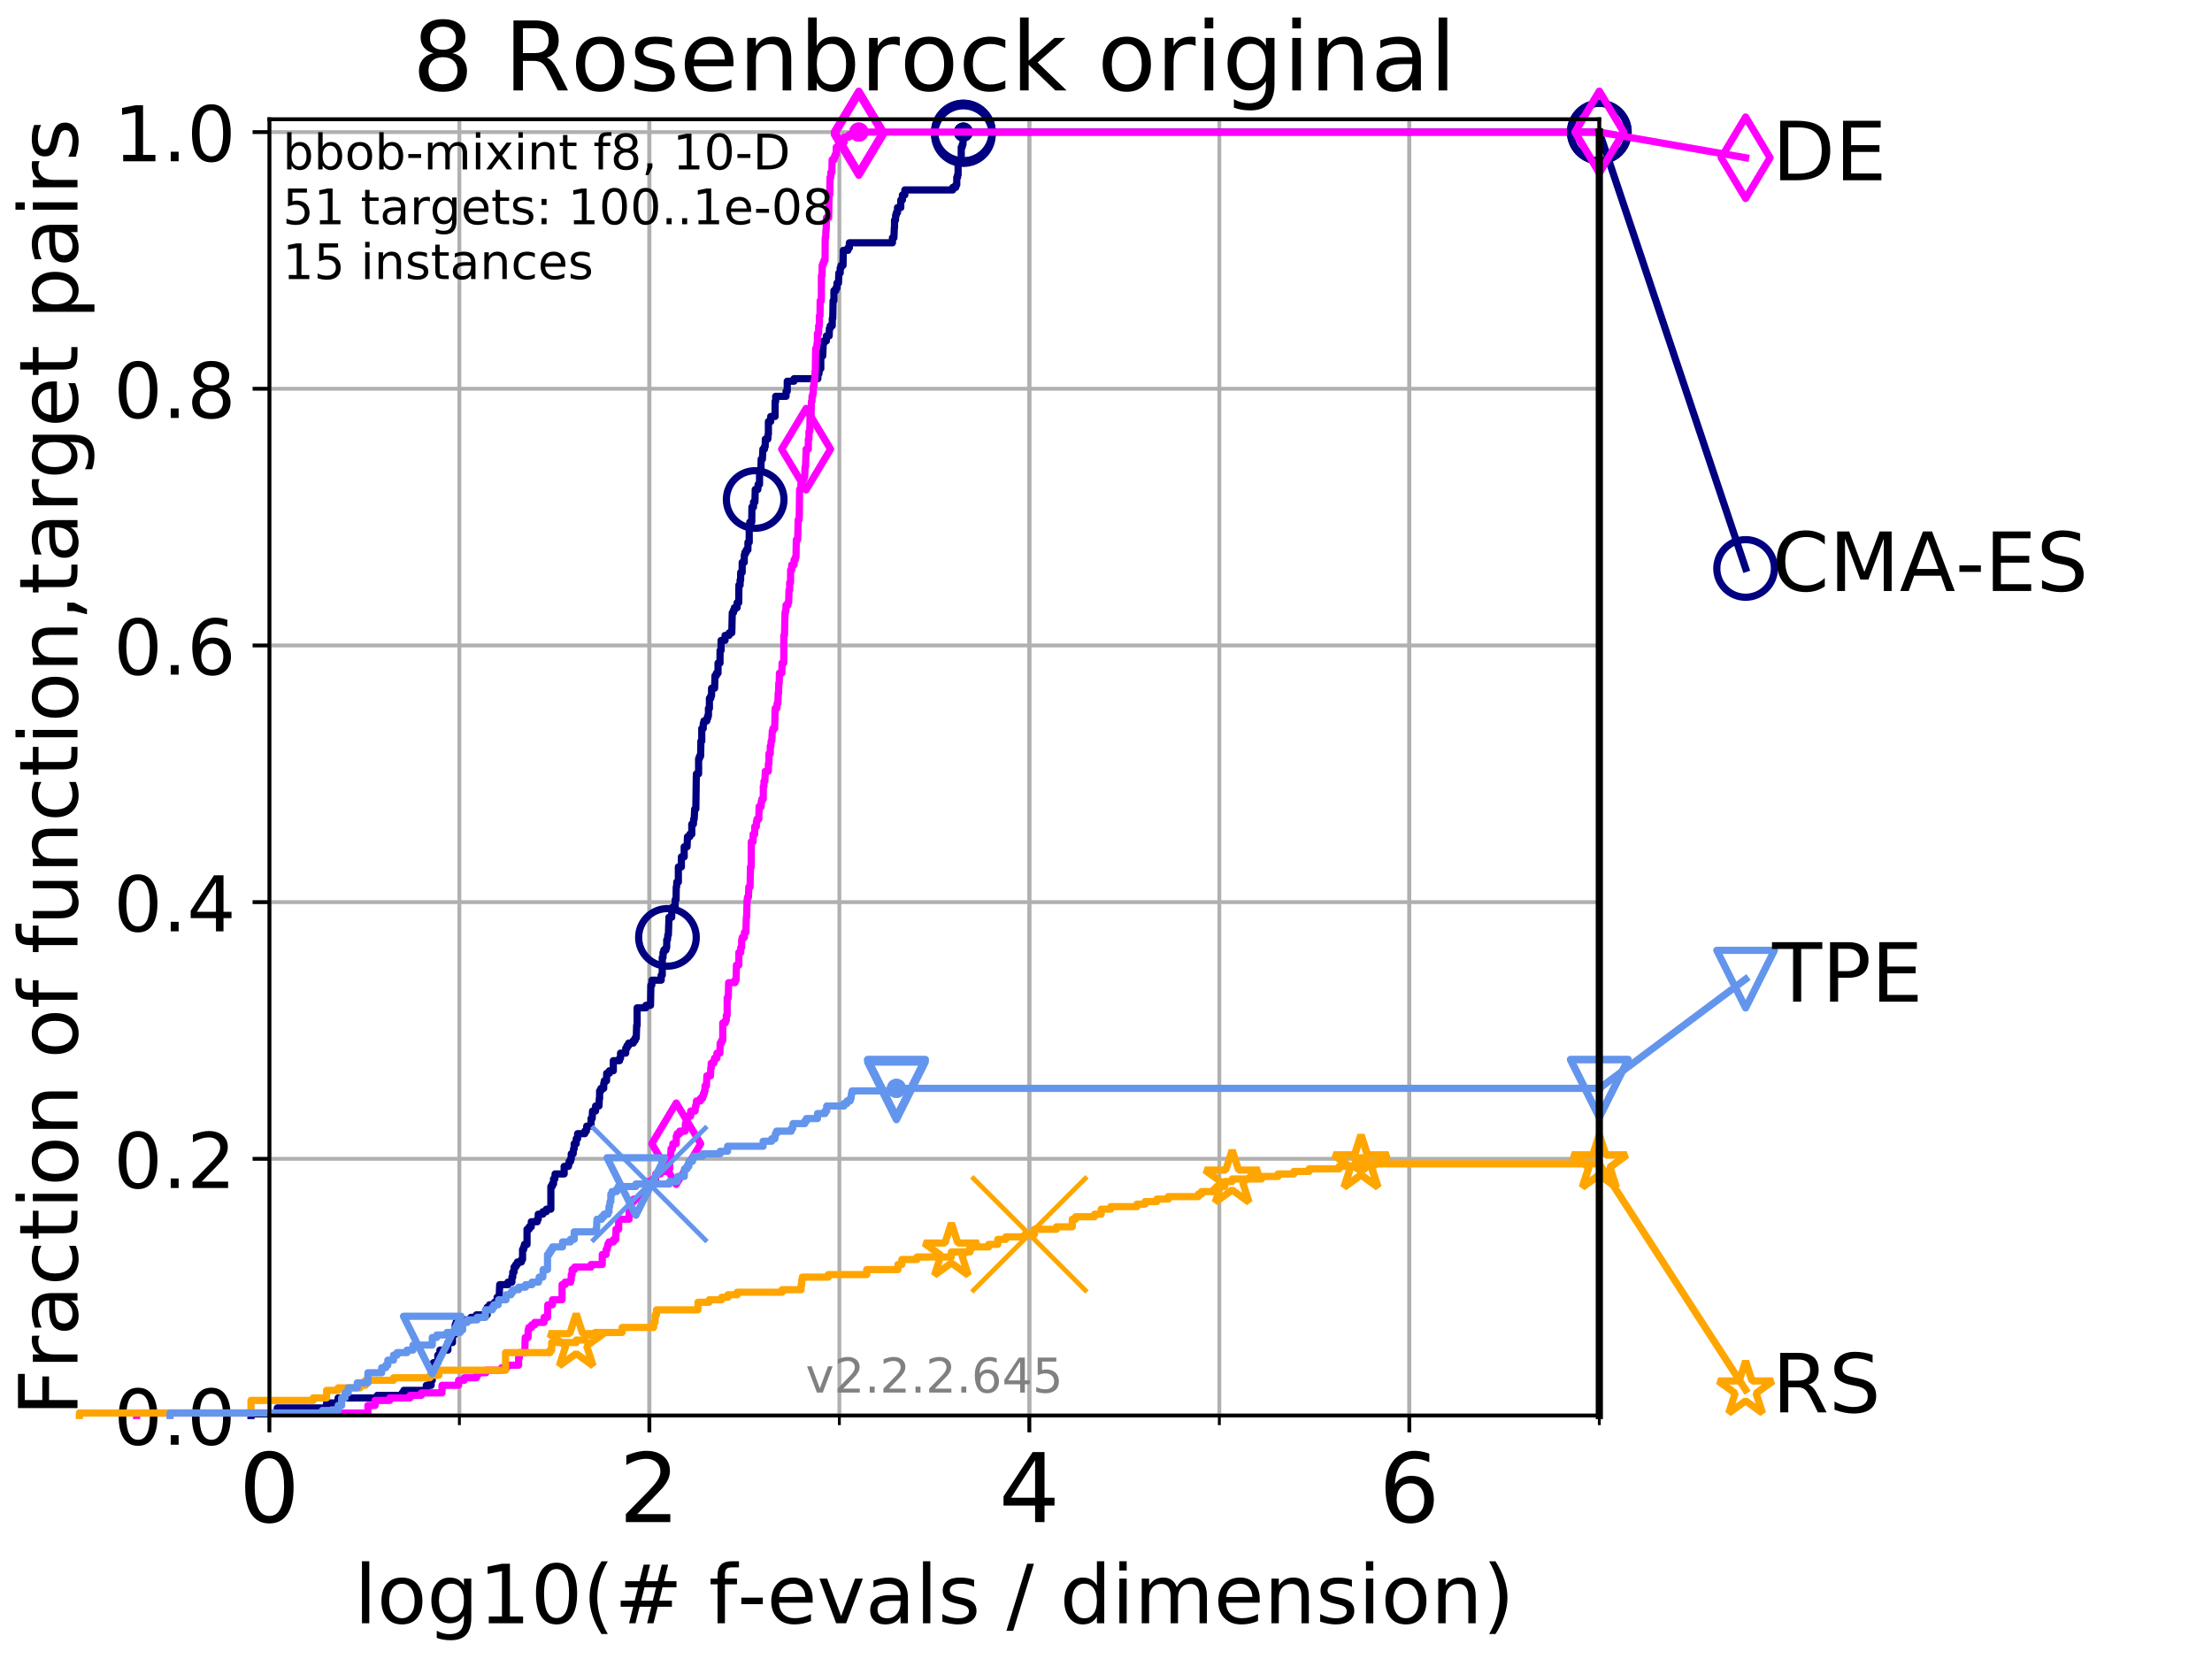 <?xml version="1.0" encoding="utf-8" standalone="no"?>
<!DOCTYPE svg PUBLIC "-//W3C//DTD SVG 1.1//EN"
  "http://www.w3.org/Graphics/SVG/1.1/DTD/svg11.dtd">
<!-- Created with matplotlib (http://matplotlib.org/) -->
<svg height="345.6pt" version="1.1" viewBox="0 0 460.8 345.6" width="460.8pt" xmlns="http://www.w3.org/2000/svg" xmlns:xlink="http://www.w3.org/1999/xlink">
 <defs>
  <style type="text/css">
*{stroke-linecap:butt;stroke-linejoin:round;}
  </style>
 </defs>
 <g id="figure_1">
  <g id="patch_1">
   <path d="M 0 345.6 
L 460.8 345.6 
L 460.8 0 
L 0 0 
z
" style="fill:#ffffff;"/>
  </g>
  <g id="axes_1">
   <g id="patch_2">
    <path d="M 56.12 294.88 
L 333.168 294.88 
L 333.168 24.84 
L 56.12 24.84 
z
" style="fill:#ffffff;"/>
   </g>
   <g id="matplotlib.axis_1">
    <g id="xtick_1">
     <g id="line2d_1">
      <path clip-path="url(#pa00e1e23a5)" d="M 56.12 294.88 
L 56.12 24.84 
" style="fill:none;stroke:#b0b0b0;stroke-linecap:square;stroke-width:0.8;"/>
     </g>
     <g id="line2d_2">
      <defs>
       <path d="M 0 0 
L 0 3.5 
" id="mc3241ec50b" style="stroke:#000000;stroke-width:0.8;"/>
      </defs>
      <g>
       <use style="stroke:#000000;stroke-width:0.8;" x="56.12" xlink:href="#mc3241ec50b" y="294.88"/>
      </g>
     </g>
     <g id="text_1">
      <!-- 0 -->
      <defs>
       <path d="M 31.781 66.406 
Q 24.172 66.406 20.328 58.906 
Q 16.5 51.422 16.5 36.375 
Q 16.5 21.391 20.328 13.891 
Q 24.172 6.391 31.781 6.391 
Q 39.453 6.391 43.281 13.891 
Q 47.125 21.391 47.125 36.375 
Q 47.125 51.422 43.281 58.906 
Q 39.453 66.406 31.781 66.406 
z
M 31.781 74.219 
Q 44.047 74.219 50.516 64.516 
Q 56.984 54.828 56.984 36.375 
Q 56.984 17.969 50.516 8.266 
Q 44.047 -1.422 31.781 -1.422 
Q 19.531 -1.422 13.062 8.266 
Q 6.594 17.969 6.594 36.375 
Q 6.594 54.828 13.062 64.516 
Q 19.531 74.219 31.781 74.219 
z
" id="DejaVuSans-30"/>
      </defs>
      <g transform="translate(49.758 317.077)scale(0.2 -0.2)">
       <use xlink:href="#DejaVuSans-30"/>
      </g>
     </g>
    </g>
    <g id="xtick_2">
     <g id="line2d_3">
      <path clip-path="url(#pa00e1e23a5)" d="M 135.277 294.88 
L 135.277 24.84 
" style="fill:none;stroke:#b0b0b0;stroke-linecap:square;stroke-width:0.8;"/>
     </g>
     <g id="line2d_4">
      <g>
       <use style="stroke:#000000;stroke-width:0.8;" x="135.277" xlink:href="#mc3241ec50b" y="294.88"/>
      </g>
     </g>
     <g id="text_2">
      <!-- 2 -->
      <defs>
       <path d="M 19.188 8.297 
L 53.609 8.297 
L 53.609 0 
L 7.328 0 
L 7.328 8.297 
Q 12.938 14.109 22.625 23.891 
Q 32.328 33.688 34.812 36.531 
Q 39.547 41.844 41.422 45.531 
Q 43.312 49.219 43.312 52.781 
Q 43.312 58.594 39.234 62.25 
Q 35.156 65.922 28.609 65.922 
Q 23.969 65.922 18.812 64.312 
Q 13.672 62.703 7.812 59.422 
L 7.812 69.391 
Q 13.766 71.781 18.938 73 
Q 24.125 74.219 28.422 74.219 
Q 39.75 74.219 46.484 68.547 
Q 53.219 62.891 53.219 53.422 
Q 53.219 48.922 51.531 44.891 
Q 49.859 40.875 45.406 35.406 
Q 44.188 33.984 37.641 27.219 
Q 31.109 20.453 19.188 8.297 
z
" id="DejaVuSans-32"/>
      </defs>
      <g transform="translate(128.914 317.077)scale(0.2 -0.2)">
       <use xlink:href="#DejaVuSans-32"/>
      </g>
     </g>
    </g>
    <g id="xtick_3">
     <g id="line2d_5">
      <path clip-path="url(#pa00e1e23a5)" d="M 214.433 294.88 
L 214.433 24.84 
" style="fill:none;stroke:#b0b0b0;stroke-linecap:square;stroke-width:0.8;"/>
     </g>
     <g id="line2d_6">
      <g>
       <use style="stroke:#000000;stroke-width:0.8;" x="214.433" xlink:href="#mc3241ec50b" y="294.88"/>
      </g>
     </g>
     <g id="text_3">
      <!-- 4 -->
      <defs>
       <path d="M 37.797 64.312 
L 12.891 25.391 
L 37.797 25.391 
z
M 35.203 72.906 
L 47.609 72.906 
L 47.609 25.391 
L 58.016 25.391 
L 58.016 17.188 
L 47.609 17.188 
L 47.609 0 
L 37.797 0 
L 37.797 17.188 
L 4.891 17.188 
L 4.891 26.703 
z
" id="DejaVuSans-34"/>
      </defs>
      <g transform="translate(208.071 317.077)scale(0.2 -0.2)">
       <use xlink:href="#DejaVuSans-34"/>
      </g>
     </g>
    </g>
    <g id="xtick_4">
     <g id="line2d_7">
      <path clip-path="url(#pa00e1e23a5)" d="M 293.59 294.88 
L 293.59 24.84 
" style="fill:none;stroke:#b0b0b0;stroke-linecap:square;stroke-width:0.8;"/>
     </g>
     <g id="line2d_8">
      <g>
       <use style="stroke:#000000;stroke-width:0.8;" x="293.59" xlink:href="#mc3241ec50b" y="294.88"/>
      </g>
     </g>
     <g id="text_4">
      <!-- 6 -->
      <defs>
       <path d="M 33.016 40.375 
Q 26.375 40.375 22.484 35.828 
Q 18.609 31.297 18.609 23.391 
Q 18.609 15.531 22.484 10.953 
Q 26.375 6.391 33.016 6.391 
Q 39.656 6.391 43.531 10.953 
Q 47.406 15.531 47.406 23.391 
Q 47.406 31.297 43.531 35.828 
Q 39.656 40.375 33.016 40.375 
z
M 52.594 71.297 
L 52.594 62.312 
Q 48.875 64.062 45.094 64.984 
Q 41.312 65.922 37.594 65.922 
Q 27.828 65.922 22.672 59.328 
Q 17.531 52.734 16.797 39.406 
Q 19.672 43.656 24.016 45.922 
Q 28.375 48.188 33.594 48.188 
Q 44.578 48.188 50.953 41.516 
Q 57.328 34.859 57.328 23.391 
Q 57.328 12.156 50.688 5.359 
Q 44.047 -1.422 33.016 -1.422 
Q 20.359 -1.422 13.672 8.266 
Q 6.984 17.969 6.984 36.375 
Q 6.984 53.656 15.188 63.938 
Q 23.391 74.219 37.203 74.219 
Q 40.922 74.219 44.703 73.484 
Q 48.484 72.75 52.594 71.297 
z
" id="DejaVuSans-36"/>
      </defs>
      <g transform="translate(287.227 317.077)scale(0.2 -0.2)">
       <use xlink:href="#DejaVuSans-36"/>
      </g>
     </g>
    </g>
    <g id="xtick_5">
     <g id="line2d_9">
      <path clip-path="url(#pa00e1e23a5)" d="M 56.12 294.88 
L 56.12 24.84 
" style="fill:none;stroke:#b0b0b0;stroke-linecap:square;stroke-width:0.8;"/>
     </g>
     <g id="line2d_10">
      <defs>
       <path d="M 0 0 
L 0 2 
" id="m7f750ade55" style="stroke:#000000;stroke-width:0.6;"/>
      </defs>
      <g>
       <use style="stroke:#000000;stroke-width:0.6;" x="56.12" xlink:href="#m7f750ade55" y="294.88"/>
      </g>
     </g>
    </g>
    <g id="xtick_6">
     <g id="line2d_11">
      <path clip-path="url(#pa00e1e23a5)" d="M 95.698 294.88 
L 95.698 24.84 
" style="fill:none;stroke:#b0b0b0;stroke-linecap:square;stroke-width:0.8;"/>
     </g>
     <g id="line2d_12">
      <g>
       <use style="stroke:#000000;stroke-width:0.6;" x="95.698" xlink:href="#m7f750ade55" y="294.88"/>
      </g>
     </g>
    </g>
    <g id="xtick_7">
     <g id="line2d_13">
      <path clip-path="url(#pa00e1e23a5)" d="M 135.277 294.88 
L 135.277 24.84 
" style="fill:none;stroke:#b0b0b0;stroke-linecap:square;stroke-width:0.8;"/>
     </g>
     <g id="line2d_14">
      <g>
       <use style="stroke:#000000;stroke-width:0.6;" x="135.277" xlink:href="#m7f750ade55" y="294.88"/>
      </g>
     </g>
    </g>
    <g id="xtick_8">
     <g id="line2d_15">
      <path clip-path="url(#pa00e1e23a5)" d="M 174.855 294.88 
L 174.855 24.84 
" style="fill:none;stroke:#b0b0b0;stroke-linecap:square;stroke-width:0.8;"/>
     </g>
     <g id="line2d_16">
      <g>
       <use style="stroke:#000000;stroke-width:0.6;" x="174.855" xlink:href="#m7f750ade55" y="294.88"/>
      </g>
     </g>
    </g>
    <g id="xtick_9">
     <g id="line2d_17">
      <path clip-path="url(#pa00e1e23a5)" d="M 214.433 294.88 
L 214.433 24.84 
" style="fill:none;stroke:#b0b0b0;stroke-linecap:square;stroke-width:0.8;"/>
     </g>
     <g id="line2d_18">
      <g>
       <use style="stroke:#000000;stroke-width:0.6;" x="214.433" xlink:href="#m7f750ade55" y="294.88"/>
      </g>
     </g>
    </g>
    <g id="xtick_10">
     <g id="line2d_19">
      <path clip-path="url(#pa00e1e23a5)" d="M 254.011 294.88 
L 254.011 24.84 
" style="fill:none;stroke:#b0b0b0;stroke-linecap:square;stroke-width:0.8;"/>
     </g>
     <g id="line2d_20">
      <g>
       <use style="stroke:#000000;stroke-width:0.6;" x="254.011" xlink:href="#m7f750ade55" y="294.88"/>
      </g>
     </g>
    </g>
    <g id="xtick_11">
     <g id="line2d_21">
      <path clip-path="url(#pa00e1e23a5)" d="M 293.59 294.88 
L 293.59 24.84 
" style="fill:none;stroke:#b0b0b0;stroke-linecap:square;stroke-width:0.8;"/>
     </g>
     <g id="line2d_22">
      <g>
       <use style="stroke:#000000;stroke-width:0.6;" x="293.59" xlink:href="#m7f750ade55" y="294.88"/>
      </g>
     </g>
    </g>
    <g id="xtick_12">
     <g id="line2d_23">
      <path clip-path="url(#pa00e1e23a5)" d="M 333.168 294.88 
L 333.168 24.84 
" style="fill:none;stroke:#b0b0b0;stroke-linecap:square;stroke-width:0.8;"/>
     </g>
     <g id="line2d_24">
      <g>
       <use style="stroke:#000000;stroke-width:0.6;" x="333.168" xlink:href="#m7f750ade55" y="294.88"/>
      </g>
     </g>
    </g>
    <g id="text_5">
     <!-- log10(# f-evals / dimension) -->
     <defs>
      <path d="M 9.422 75.984 
L 18.406 75.984 
L 18.406 0 
L 9.422 0 
z
" id="DejaVuSans-6c"/>
      <path d="M 30.609 48.391 
Q 23.391 48.391 19.188 42.75 
Q 14.984 37.109 14.984 27.297 
Q 14.984 17.484 19.156 11.844 
Q 23.344 6.203 30.609 6.203 
Q 37.797 6.203 41.984 11.859 
Q 46.188 17.531 46.188 27.297 
Q 46.188 37.016 41.984 42.703 
Q 37.797 48.391 30.609 48.391 
z
M 30.609 56 
Q 42.328 56 49.016 48.375 
Q 55.719 40.766 55.719 27.297 
Q 55.719 13.875 49.016 6.219 
Q 42.328 -1.422 30.609 -1.422 
Q 18.844 -1.422 12.172 6.219 
Q 5.516 13.875 5.516 27.297 
Q 5.516 40.766 12.172 48.375 
Q 18.844 56 30.609 56 
z
" id="DejaVuSans-6f"/>
      <path d="M 45.406 27.984 
Q 45.406 37.75 41.375 43.109 
Q 37.359 48.484 30.078 48.484 
Q 22.859 48.484 18.828 43.109 
Q 14.797 37.75 14.797 27.984 
Q 14.797 18.266 18.828 12.891 
Q 22.859 7.516 30.078 7.516 
Q 37.359 7.516 41.375 12.891 
Q 45.406 18.266 45.406 27.984 
z
M 54.391 6.781 
Q 54.391 -7.172 48.188 -13.984 
Q 42 -20.797 29.203 -20.797 
Q 24.469 -20.797 20.266 -20.094 
Q 16.062 -19.391 12.109 -17.922 
L 12.109 -9.188 
Q 16.062 -11.328 19.922 -12.344 
Q 23.781 -13.375 27.781 -13.375 
Q 36.625 -13.375 41.016 -8.766 
Q 45.406 -4.156 45.406 5.172 
L 45.406 9.625 
Q 42.625 4.781 38.281 2.391 
Q 33.938 0 27.875 0 
Q 17.828 0 11.672 7.656 
Q 5.516 15.328 5.516 27.984 
Q 5.516 40.672 11.672 48.328 
Q 17.828 56 27.875 56 
Q 33.938 56 38.281 53.609 
Q 42.625 51.219 45.406 46.391 
L 45.406 54.688 
L 54.391 54.688 
z
" id="DejaVuSans-67"/>
      <path d="M 12.406 8.297 
L 28.516 8.297 
L 28.516 63.922 
L 10.984 60.406 
L 10.984 69.391 
L 28.422 72.906 
L 38.281 72.906 
L 38.281 8.297 
L 54.391 8.297 
L 54.391 0 
L 12.406 0 
z
" id="DejaVuSans-31"/>
      <path d="M 31 75.875 
Q 24.469 64.656 21.281 53.656 
Q 18.109 42.672 18.109 31.391 
Q 18.109 20.125 21.312 9.062 
Q 24.516 -2 31 -13.188 
L 23.188 -13.188 
Q 15.875 -1.703 12.234 9.375 
Q 8.594 20.453 8.594 31.391 
Q 8.594 42.281 12.203 53.312 
Q 15.828 64.359 23.188 75.875 
z
" id="DejaVuSans-28"/>
      <path d="M 51.125 44 
L 36.922 44 
L 32.812 27.688 
L 47.125 27.688 
z
M 43.797 71.781 
L 38.719 51.516 
L 52.984 51.516 
L 58.109 71.781 
L 65.922 71.781 
L 60.891 51.516 
L 76.125 51.516 
L 76.125 44 
L 58.984 44 
L 54.984 27.688 
L 70.516 27.688 
L 70.516 20.219 
L 53.078 20.219 
L 48 0 
L 40.188 0 
L 45.219 20.219 
L 30.906 20.219 
L 25.875 0 
L 18.016 0 
L 23.094 20.219 
L 7.719 20.219 
L 7.719 27.688 
L 24.906 27.688 
L 29 44 
L 13.281 44 
L 13.281 51.516 
L 30.906 51.516 
L 35.891 71.781 
z
" id="DejaVuSans-23"/>
      <path id="DejaVuSans-20"/>
      <path d="M 37.109 75.984 
L 37.109 68.5 
L 28.516 68.5 
Q 23.688 68.5 21.797 66.547 
Q 19.922 64.594 19.922 59.516 
L 19.922 54.688 
L 34.719 54.688 
L 34.719 47.703 
L 19.922 47.703 
L 19.922 0 
L 10.891 0 
L 10.891 47.703 
L 2.297 47.703 
L 2.297 54.688 
L 10.891 54.688 
L 10.891 58.5 
Q 10.891 67.625 15.141 71.797 
Q 19.391 75.984 28.609 75.984 
z
" id="DejaVuSans-66"/>
      <path d="M 4.891 31.391 
L 31.203 31.391 
L 31.203 23.391 
L 4.891 23.391 
z
" id="DejaVuSans-2d"/>
      <path d="M 56.203 29.594 
L 56.203 25.203 
L 14.891 25.203 
Q 15.484 15.922 20.484 11.062 
Q 25.484 6.203 34.422 6.203 
Q 39.594 6.203 44.453 7.469 
Q 49.312 8.734 54.109 11.281 
L 54.109 2.781 
Q 49.266 0.734 44.188 -0.344 
Q 39.109 -1.422 33.891 -1.422 
Q 20.797 -1.422 13.156 6.188 
Q 5.516 13.812 5.516 26.812 
Q 5.516 40.234 12.766 48.109 
Q 20.016 56 32.328 56 
Q 43.359 56 49.781 48.891 
Q 56.203 41.797 56.203 29.594 
z
M 47.219 32.234 
Q 47.125 39.594 43.094 43.984 
Q 39.062 48.391 32.422 48.391 
Q 24.906 48.391 20.391 44.141 
Q 15.875 39.891 15.188 32.172 
z
" id="DejaVuSans-65"/>
      <path d="M 2.984 54.688 
L 12.5 54.688 
L 29.594 8.797 
L 46.688 54.688 
L 56.203 54.688 
L 35.688 0 
L 23.484 0 
z
" id="DejaVuSans-76"/>
      <path d="M 34.281 27.484 
Q 23.391 27.484 19.188 25 
Q 14.984 22.516 14.984 16.5 
Q 14.984 11.719 18.141 8.906 
Q 21.297 6.109 26.703 6.109 
Q 34.188 6.109 38.703 11.406 
Q 43.219 16.703 43.219 25.484 
L 43.219 27.484 
z
M 52.203 31.203 
L 52.203 0 
L 43.219 0 
L 43.219 8.297 
Q 40.141 3.328 35.547 0.953 
Q 30.953 -1.422 24.312 -1.422 
Q 15.922 -1.422 10.953 3.297 
Q 6 8.016 6 15.922 
Q 6 25.141 12.172 29.828 
Q 18.359 34.516 30.609 34.516 
L 43.219 34.516 
L 43.219 35.406 
Q 43.219 41.609 39.141 45 
Q 35.062 48.391 27.688 48.391 
Q 23 48.391 18.547 47.266 
Q 14.109 46.141 10.016 43.891 
L 10.016 52.203 
Q 14.938 54.109 19.578 55.047 
Q 24.219 56 28.609 56 
Q 40.484 56 46.344 49.844 
Q 52.203 43.703 52.203 31.203 
z
" id="DejaVuSans-61"/>
      <path d="M 44.281 53.078 
L 44.281 44.578 
Q 40.484 46.531 36.375 47.5 
Q 32.281 48.484 27.875 48.484 
Q 21.188 48.484 17.844 46.438 
Q 14.5 44.391 14.5 40.281 
Q 14.5 37.156 16.891 35.375 
Q 19.281 33.594 26.516 31.984 
L 29.594 31.297 
Q 39.156 29.25 43.188 25.516 
Q 47.219 21.781 47.219 15.094 
Q 47.219 7.469 41.188 3.016 
Q 35.156 -1.422 24.609 -1.422 
Q 20.219 -1.422 15.453 -0.562 
Q 10.688 0.297 5.422 2 
L 5.422 11.281 
Q 10.406 8.688 15.234 7.391 
Q 20.062 6.109 24.812 6.109 
Q 31.156 6.109 34.562 8.281 
Q 37.984 10.453 37.984 14.406 
Q 37.984 18.062 35.516 20.016 
Q 33.062 21.969 24.703 23.781 
L 21.578 24.516 
Q 13.234 26.266 9.516 29.906 
Q 5.812 33.547 5.812 39.891 
Q 5.812 47.609 11.281 51.797 
Q 16.75 56 26.812 56 
Q 31.781 56 36.172 55.266 
Q 40.578 54.547 44.281 53.078 
z
" id="DejaVuSans-73"/>
      <path d="M 25.391 72.906 
L 33.688 72.906 
L 8.297 -9.281 
L 0 -9.281 
z
" id="DejaVuSans-2f"/>
      <path d="M 45.406 46.391 
L 45.406 75.984 
L 54.391 75.984 
L 54.391 0 
L 45.406 0 
L 45.406 8.203 
Q 42.578 3.328 38.25 0.953 
Q 33.938 -1.422 27.875 -1.422 
Q 17.969 -1.422 11.734 6.484 
Q 5.516 14.406 5.516 27.297 
Q 5.516 40.188 11.734 48.094 
Q 17.969 56 27.875 56 
Q 33.938 56 38.25 53.625 
Q 42.578 51.266 45.406 46.391 
z
M 14.797 27.297 
Q 14.797 17.391 18.875 11.75 
Q 22.953 6.109 30.078 6.109 
Q 37.203 6.109 41.297 11.75 
Q 45.406 17.391 45.406 27.297 
Q 45.406 37.203 41.297 42.844 
Q 37.203 48.484 30.078 48.484 
Q 22.953 48.484 18.875 42.844 
Q 14.797 37.203 14.797 27.297 
z
" id="DejaVuSans-64"/>
      <path d="M 9.422 54.688 
L 18.406 54.688 
L 18.406 0 
L 9.422 0 
z
M 9.422 75.984 
L 18.406 75.984 
L 18.406 64.594 
L 9.422 64.594 
z
" id="DejaVuSans-69"/>
      <path d="M 52 44.188 
Q 55.375 50.25 60.062 53.125 
Q 64.75 56 71.094 56 
Q 79.641 56 84.281 50.016 
Q 88.922 44.047 88.922 33.016 
L 88.922 0 
L 79.891 0 
L 79.891 32.719 
Q 79.891 40.578 77.094 44.375 
Q 74.312 48.188 68.609 48.188 
Q 61.625 48.188 57.562 43.547 
Q 53.516 38.922 53.516 30.906 
L 53.516 0 
L 44.484 0 
L 44.484 32.719 
Q 44.484 40.625 41.703 44.406 
Q 38.922 48.188 33.109 48.188 
Q 26.219 48.188 22.156 43.531 
Q 18.109 38.875 18.109 30.906 
L 18.109 0 
L 9.078 0 
L 9.078 54.688 
L 18.109 54.688 
L 18.109 46.188 
Q 21.188 51.219 25.484 53.609 
Q 29.781 56 35.688 56 
Q 41.656 56 45.828 52.969 
Q 50 49.953 52 44.188 
z
" id="DejaVuSans-6d"/>
      <path d="M 54.891 33.016 
L 54.891 0 
L 45.906 0 
L 45.906 32.719 
Q 45.906 40.484 42.875 44.328 
Q 39.844 48.188 33.797 48.188 
Q 26.516 48.188 22.312 43.547 
Q 18.109 38.922 18.109 30.906 
L 18.109 0 
L 9.078 0 
L 9.078 54.688 
L 18.109 54.688 
L 18.109 46.188 
Q 21.344 51.125 25.703 53.562 
Q 30.078 56 35.797 56 
Q 45.219 56 50.047 50.172 
Q 54.891 44.344 54.891 33.016 
z
" id="DejaVuSans-6e"/>
      <path d="M 8.016 75.875 
L 15.828 75.875 
Q 23.141 64.359 26.781 53.312 
Q 30.422 42.281 30.422 31.391 
Q 30.422 20.453 26.781 9.375 
Q 23.141 -1.703 15.828 -13.188 
L 8.016 -13.188 
Q 14.5 -2 17.703 9.062 
Q 20.906 20.125 20.906 31.391 
Q 20.906 42.672 17.703 53.656 
Q 14.5 64.656 8.016 75.875 
z
" id="DejaVuSans-29"/>
     </defs>
     <g transform="translate(73.803 338.154)scale(0.17 -0.17)">
      <use xlink:href="#DejaVuSans-6c"/>
      <use x="27.783" xlink:href="#DejaVuSans-6f"/>
      <use x="88.965" xlink:href="#DejaVuSans-67"/>
      <use x="152.441" xlink:href="#DejaVuSans-31"/>
      <use x="216.064" xlink:href="#DejaVuSans-30"/>
      <use x="279.688" xlink:href="#DejaVuSans-28"/>
      <use x="318.701" xlink:href="#DejaVuSans-23"/>
      <use x="402.49" xlink:href="#DejaVuSans-20"/>
      <use x="434.277" xlink:href="#DejaVuSans-66"/>
      <use x="469.404" xlink:href="#DejaVuSans-2d"/>
      <use x="505.488" xlink:href="#DejaVuSans-65"/>
      <use x="567.012" xlink:href="#DejaVuSans-76"/>
      <use x="626.191" xlink:href="#DejaVuSans-61"/>
      <use x="687.471" xlink:href="#DejaVuSans-6c"/>
      <use x="715.254" xlink:href="#DejaVuSans-73"/>
      <use x="767.354" xlink:href="#DejaVuSans-20"/>
      <use x="799.141" xlink:href="#DejaVuSans-2f"/>
      <use x="832.832" xlink:href="#DejaVuSans-20"/>
      <use x="864.619" xlink:href="#DejaVuSans-64"/>
      <use x="928.096" xlink:href="#DejaVuSans-69"/>
      <use x="955.879" xlink:href="#DejaVuSans-6d"/>
      <use x="1053.291" xlink:href="#DejaVuSans-65"/>
      <use x="1114.814" xlink:href="#DejaVuSans-6e"/>
      <use x="1178.193" xlink:href="#DejaVuSans-73"/>
      <use x="1230.293" xlink:href="#DejaVuSans-69"/>
      <use x="1258.076" xlink:href="#DejaVuSans-6f"/>
      <use x="1319.258" xlink:href="#DejaVuSans-6e"/>
      <use x="1382.637" xlink:href="#DejaVuSans-29"/>
     </g>
    </g>
   </g>
   <g id="matplotlib.axis_2">
    <g id="ytick_1">
     <g id="line2d_25">
      <path clip-path="url(#pa00e1e23a5)" d="M 56.12 294.88 
L 333.168 294.88 
" style="fill:none;stroke:#b0b0b0;stroke-linecap:square;stroke-width:0.8;"/>
     </g>
     <g id="line2d_26">
      <defs>
       <path d="M 0 0 
L -3.5 0 
" id="me656705e48" style="stroke:#000000;stroke-width:0.8;"/>
      </defs>
      <g>
       <use style="stroke:#000000;stroke-width:0.8;" x="56.12" xlink:href="#me656705e48" y="294.88"/>
      </g>
     </g>
     <g id="text_6">
      <!-- 0.0 -->
      <defs>
       <path d="M 10.688 12.406 
L 21 12.406 
L 21 0 
L 10.688 0 
z
" id="DejaVuSans-2e"/>
      </defs>
      <g transform="translate(23.675 300.959)scale(0.16 -0.16)">
       <use xlink:href="#DejaVuSans-30"/>
       <use x="63.623" xlink:href="#DejaVuSans-2e"/>
       <use x="95.41" xlink:href="#DejaVuSans-30"/>
      </g>
     </g>
    </g>
    <g id="ytick_2">
     <g id="line2d_27">
      <path clip-path="url(#pa00e1e23a5)" d="M 56.12 241.407 
L 333.168 241.407 
" style="fill:none;stroke:#b0b0b0;stroke-linecap:square;stroke-width:0.8;"/>
     </g>
     <g id="line2d_28">
      <g>
       <use style="stroke:#000000;stroke-width:0.8;" x="56.12" xlink:href="#me656705e48" y="241.407"/>
      </g>
     </g>
     <g id="text_7">
      <!-- 0.2 -->
      <g transform="translate(23.675 247.485)scale(0.16 -0.16)">
       <use xlink:href="#DejaVuSans-30"/>
       <use x="63.623" xlink:href="#DejaVuSans-2e"/>
       <use x="95.41" xlink:href="#DejaVuSans-32"/>
      </g>
     </g>
    </g>
    <g id="ytick_3">
     <g id="line2d_29">
      <path clip-path="url(#pa00e1e23a5)" d="M 56.12 187.933 
L 333.168 187.933 
" style="fill:none;stroke:#b0b0b0;stroke-linecap:square;stroke-width:0.8;"/>
     </g>
     <g id="line2d_30">
      <g>
       <use style="stroke:#000000;stroke-width:0.8;" x="56.12" xlink:href="#me656705e48" y="187.933"/>
      </g>
     </g>
     <g id="text_8">
      <!-- 0.4 -->
      <g transform="translate(23.675 194.012)scale(0.16 -0.16)">
       <use xlink:href="#DejaVuSans-30"/>
       <use x="63.623" xlink:href="#DejaVuSans-2e"/>
       <use x="95.41" xlink:href="#DejaVuSans-34"/>
      </g>
     </g>
    </g>
    <g id="ytick_4">
     <g id="line2d_31">
      <path clip-path="url(#pa00e1e23a5)" d="M 56.12 134.46 
L 333.168 134.46 
" style="fill:none;stroke:#b0b0b0;stroke-linecap:square;stroke-width:0.8;"/>
     </g>
     <g id="line2d_32">
      <g>
       <use style="stroke:#000000;stroke-width:0.8;" x="56.12" xlink:href="#me656705e48" y="134.46"/>
      </g>
     </g>
     <g id="text_9">
      <!-- 0.6 -->
      <g transform="translate(23.675 140.539)scale(0.16 -0.16)">
       <use xlink:href="#DejaVuSans-30"/>
       <use x="63.623" xlink:href="#DejaVuSans-2e"/>
       <use x="95.41" xlink:href="#DejaVuSans-36"/>
      </g>
     </g>
    </g>
    <g id="ytick_5">
     <g id="line2d_33">
      <path clip-path="url(#pa00e1e23a5)" d="M 56.12 80.987 
L 333.168 80.987 
" style="fill:none;stroke:#b0b0b0;stroke-linecap:square;stroke-width:0.8;"/>
     </g>
     <g id="line2d_34">
      <g>
       <use style="stroke:#000000;stroke-width:0.8;" x="56.12" xlink:href="#me656705e48" y="80.987"/>
      </g>
     </g>
     <g id="text_10">
      <!-- 0.8 -->
      <defs>
       <path d="M 31.781 34.625 
Q 24.75 34.625 20.719 30.859 
Q 16.703 27.094 16.703 20.516 
Q 16.703 13.922 20.719 10.156 
Q 24.75 6.391 31.781 6.391 
Q 38.812 6.391 42.859 10.172 
Q 46.922 13.969 46.922 20.516 
Q 46.922 27.094 42.891 30.859 
Q 38.875 34.625 31.781 34.625 
z
M 21.922 38.812 
Q 15.578 40.375 12.031 44.719 
Q 8.5 49.078 8.5 55.328 
Q 8.5 64.062 14.719 69.141 
Q 20.953 74.219 31.781 74.219 
Q 42.672 74.219 48.875 69.141 
Q 55.078 64.062 55.078 55.328 
Q 55.078 49.078 51.531 44.719 
Q 48 40.375 41.703 38.812 
Q 48.828 37.156 52.797 32.312 
Q 56.781 27.484 56.781 20.516 
Q 56.781 9.906 50.312 4.234 
Q 43.844 -1.422 31.781 -1.422 
Q 19.734 -1.422 13.25 4.234 
Q 6.781 9.906 6.781 20.516 
Q 6.781 27.484 10.781 32.312 
Q 14.797 37.156 21.922 38.812 
z
M 18.312 54.391 
Q 18.312 48.734 21.844 45.562 
Q 25.391 42.391 31.781 42.391 
Q 38.141 42.391 41.719 45.562 
Q 45.312 48.734 45.312 54.391 
Q 45.312 60.062 41.719 63.234 
Q 38.141 66.406 31.781 66.406 
Q 25.391 66.406 21.844 63.234 
Q 18.312 60.062 18.312 54.391 
z
" id="DejaVuSans-38"/>
      </defs>
      <g transform="translate(23.675 87.066)scale(0.16 -0.16)">
       <use xlink:href="#DejaVuSans-30"/>
       <use x="63.623" xlink:href="#DejaVuSans-2e"/>
       <use x="95.41" xlink:href="#DejaVuSans-38"/>
      </g>
     </g>
    </g>
    <g id="ytick_6">
     <g id="line2d_35">
      <path clip-path="url(#pa00e1e23a5)" d="M 56.12 27.514 
L 333.168 27.514 
" style="fill:none;stroke:#b0b0b0;stroke-linecap:square;stroke-width:0.8;"/>
     </g>
     <g id="line2d_36">
      <g>
       <use style="stroke:#000000;stroke-width:0.8;" x="56.12" xlink:href="#me656705e48" y="27.514"/>
      </g>
     </g>
     <g id="text_11">
      <!-- 1.0 -->
      <g transform="translate(23.675 33.592)scale(0.16 -0.16)">
       <use xlink:href="#DejaVuSans-31"/>
       <use x="63.623" xlink:href="#DejaVuSans-2e"/>
       <use x="95.41" xlink:href="#DejaVuSans-30"/>
      </g>
     </g>
    </g>
    <g id="text_12">
     <!-- Fraction of function,target pairs -->
     <defs>
      <path d="M 9.812 72.906 
L 51.703 72.906 
L 51.703 64.594 
L 19.672 64.594 
L 19.672 43.109 
L 48.578 43.109 
L 48.578 34.812 
L 19.672 34.812 
L 19.672 0 
L 9.812 0 
z
" id="DejaVuSans-46"/>
      <path d="M 41.109 46.297 
Q 39.594 47.172 37.812 47.578 
Q 36.031 48 33.891 48 
Q 26.266 48 22.188 43.047 
Q 18.109 38.094 18.109 28.812 
L 18.109 0 
L 9.078 0 
L 9.078 54.688 
L 18.109 54.688 
L 18.109 46.188 
Q 20.953 51.172 25.484 53.578 
Q 30.031 56 36.531 56 
Q 37.453 56 38.578 55.875 
Q 39.703 55.766 41.062 55.516 
z
" id="DejaVuSans-72"/>
      <path d="M 48.781 52.594 
L 48.781 44.188 
Q 44.969 46.297 41.141 47.344 
Q 37.312 48.391 33.406 48.391 
Q 24.656 48.391 19.812 42.844 
Q 14.984 37.312 14.984 27.297 
Q 14.984 17.281 19.812 11.734 
Q 24.656 6.203 33.406 6.203 
Q 37.312 6.203 41.141 7.25 
Q 44.969 8.297 48.781 10.406 
L 48.781 2.094 
Q 45.016 0.344 40.984 -0.531 
Q 36.969 -1.422 32.422 -1.422 
Q 20.062 -1.422 12.781 6.344 
Q 5.516 14.109 5.516 27.297 
Q 5.516 40.672 12.859 48.328 
Q 20.219 56 33.016 56 
Q 37.156 56 41.109 55.141 
Q 45.062 54.297 48.781 52.594 
z
" id="DejaVuSans-63"/>
      <path d="M 18.312 70.219 
L 18.312 54.688 
L 36.812 54.688 
L 36.812 47.703 
L 18.312 47.703 
L 18.312 18.016 
Q 18.312 11.328 20.141 9.422 
Q 21.969 7.516 27.594 7.516 
L 36.812 7.516 
L 36.812 0 
L 27.594 0 
Q 17.188 0 13.234 3.875 
Q 9.281 7.766 9.281 18.016 
L 9.281 47.703 
L 2.688 47.703 
L 2.688 54.688 
L 9.281 54.688 
L 9.281 70.219 
z
" id="DejaVuSans-74"/>
      <path d="M 8.5 21.578 
L 8.5 54.688 
L 17.484 54.688 
L 17.484 21.922 
Q 17.484 14.156 20.5 10.266 
Q 23.531 6.391 29.594 6.391 
Q 36.859 6.391 41.078 11.031 
Q 45.312 15.672 45.312 23.688 
L 45.312 54.688 
L 54.297 54.688 
L 54.297 0 
L 45.312 0 
L 45.312 8.406 
Q 42.047 3.422 37.719 1 
Q 33.406 -1.422 27.688 -1.422 
Q 18.266 -1.422 13.375 4.438 
Q 8.5 10.297 8.5 21.578 
z
M 31.109 56 
z
" id="DejaVuSans-75"/>
      <path d="M 11.719 12.406 
L 22.016 12.406 
L 22.016 4 
L 14.016 -11.625 
L 7.719 -11.625 
L 11.719 4 
z
" id="DejaVuSans-2c"/>
      <path d="M 18.109 8.203 
L 18.109 -20.797 
L 9.078 -20.797 
L 9.078 54.688 
L 18.109 54.688 
L 18.109 46.391 
Q 20.953 51.266 25.266 53.625 
Q 29.594 56 35.594 56 
Q 45.562 56 51.781 48.094 
Q 58.016 40.188 58.016 27.297 
Q 58.016 14.406 51.781 6.484 
Q 45.562 -1.422 35.594 -1.422 
Q 29.594 -1.422 25.266 0.953 
Q 20.953 3.328 18.109 8.203 
z
M 48.688 27.297 
Q 48.688 37.203 44.609 42.844 
Q 40.531 48.484 33.406 48.484 
Q 26.266 48.484 22.188 42.844 
Q 18.109 37.203 18.109 27.297 
Q 18.109 17.391 22.188 11.75 
Q 26.266 6.109 33.406 6.109 
Q 40.531 6.109 44.609 11.75 
Q 48.688 17.391 48.688 27.297 
z
" id="DejaVuSans-70"/>
     </defs>
     <g transform="translate(16.14 294.999)rotate(-90)scale(0.17 -0.17)">
      <use xlink:href="#DejaVuSans-46"/>
      <use x="57.41" xlink:href="#DejaVuSans-72"/>
      <use x="98.523" xlink:href="#DejaVuSans-61"/>
      <use x="159.803" xlink:href="#DejaVuSans-63"/>
      <use x="214.783" xlink:href="#DejaVuSans-74"/>
      <use x="253.992" xlink:href="#DejaVuSans-69"/>
      <use x="281.775" xlink:href="#DejaVuSans-6f"/>
      <use x="342.957" xlink:href="#DejaVuSans-6e"/>
      <use x="406.336" xlink:href="#DejaVuSans-20"/>
      <use x="438.123" xlink:href="#DejaVuSans-6f"/>
      <use x="499.305" xlink:href="#DejaVuSans-66"/>
      <use x="534.51" xlink:href="#DejaVuSans-20"/>
      <use x="566.297" xlink:href="#DejaVuSans-66"/>
      <use x="601.502" xlink:href="#DejaVuSans-75"/>
      <use x="664.881" xlink:href="#DejaVuSans-6e"/>
      <use x="728.26" xlink:href="#DejaVuSans-63"/>
      <use x="783.24" xlink:href="#DejaVuSans-74"/>
      <use x="822.449" xlink:href="#DejaVuSans-69"/>
      <use x="850.232" xlink:href="#DejaVuSans-6f"/>
      <use x="911.414" xlink:href="#DejaVuSans-6e"/>
      <use x="974.793" xlink:href="#DejaVuSans-2c"/>
      <use x="1006.58" xlink:href="#DejaVuSans-74"/>
      <use x="1045.789" xlink:href="#DejaVuSans-61"/>
      <use x="1107.068" xlink:href="#DejaVuSans-72"/>
      <use x="1148.166" xlink:href="#DejaVuSans-67"/>
      <use x="1211.643" xlink:href="#DejaVuSans-65"/>
      <use x="1273.166" xlink:href="#DejaVuSans-74"/>
      <use x="1312.375" xlink:href="#DejaVuSans-20"/>
      <use x="1344.162" xlink:href="#DejaVuSans-70"/>
      <use x="1407.639" xlink:href="#DejaVuSans-61"/>
      <use x="1468.918" xlink:href="#DejaVuSans-69"/>
      <use x="1496.701" xlink:href="#DejaVuSans-72"/>
      <use x="1537.814" xlink:href="#DejaVuSans-73"/>
     </g>
    </g>
   </g>
   <g id="line2d_37">
    <defs>
     <path d="M 0 1.5 
C 0.398 1.5 0.779 1.342 1.061 1.061 
C 1.342 0.779 1.5 0.398 1.5 0 
C 1.5 -0.398 1.342 -0.779 1.061 -1.061 
C 0.779 -1.342 0.398 -1.5 0 -1.5 
C -0.398 -1.5 -0.779 -1.342 -1.061 -1.061 
C -1.342 -0.779 -1.5 -0.398 -1.5 0 
C -1.5 0.398 -1.342 0.779 -1.061 1.061 
C -0.779 1.342 -0.398 1.5 0 1.5 
z
" id="me638eee1cc" style="stroke:#000080;"/>
    </defs>
    <g>
     <use style="fill:#000080;stroke:#000080;" x="200.692" xlink:href="#me638eee1cc" y="27.514"/>
     <use style="fill:#000080;stroke:#000080;" x="200.692" xlink:href="#me638eee1cc" y="27.514"/>
    </g>
   </g>
   <g id="line2d_38">
    <path d="M 52.284 294.88 
L 52.284 294.356 
L 57.758 294.356 
L 57.758 293.307 
L 68.034 293.307 
L 68.034 292.259 
L 70.437 292.259 
L 70.437 291.21 
L 78.608 291.21 
L 78.608 290.686 
L 83.784 290.686 
L 83.784 290.162 
L 84.124 290.162 
L 84.124 289.638 
L 88.815 289.638 
L 88.815 288.589 
L 89.811 288.589 
L 89.811 287.541 
L 90.052 287.541 
L 90.052 285.968 
L 90.289 285.968 
L 90.289 283.871 
L 91.206 283.871 
L 91.206 282.298 
L 91.647 282.298 
L 91.647 281.25 
L 93.305 281.25 
L 93.305 279.677 
L 94.265 279.677 
L 94.265 278.104 
L 94.635 278.104 
L 94.635 277.58 
L 94.817 277.58 
L 94.817 276.007 
L 94.997 276.007 
L 94.997 275.483 
L 95.698 275.483 
L 95.698 274.959 
L 98.101 274.959 
L 98.101 274.434 
L 99.257 274.434 
L 99.257 273.91 
L 101.482 273.91 
L 101.482 272.337 
L 101.966 272.337 
L 101.966 271.813 
L 103.008 271.813 
L 103.008 271.289 
L 103.561 271.289 
L 103.561 270.24 
L 103.991 270.24 
L 104.096 267.619 
L 105.802 267.619 
L 105.802 267.095 
L 106.64 267.095 
L 106.64 266.046 
L 106.821 266.046 
L 106.821 264.998 
L 107.089 264.998 
L 107.089 263.949 
L 107.44 263.949 
L 107.44 263.425 
L 107.784 263.425 
L 107.784 262.901 
L 108.614 262.901 
L 108.614 262.377 
L 108.856 262.377 
L 108.856 260.28 
L 109.094 260.28 
L 109.094 259.755 
L 109.251 259.755 
L 109.251 259.231 
L 109.789 259.231 
L 109.789 256.086 
L 110.238 256.086 
L 110.238 255.561 
L 110.675 255.561 
L 110.675 254.513 
L 111.923 254.513 
L 111.923 253.989 
L 112.122 253.989 
L 112.122 252.94 
L 113.086 252.94 
L 113.086 252.416 
L 113.82 252.416 
L 113.82 251.892 
L 114.753 251.892 
L 114.753 247.173 
L 115.034 247.173 
L 115.034 246.649 
L 115.311 246.649 
L 115.311 245.601 
L 115.583 245.601 
L 115.637 244.552 
L 117.524 244.552 
L 117.524 242.979 
L 118.417 242.979 
L 118.417 242.455 
L 118.554 242.455 
L 118.554 241.931 
L 118.87 241.931 
L 118.87 241.407 
L 119.003 241.407 
L 119.003 240.358 
L 119.397 240.358 
L 119.484 239.31 
L 119.613 239.31 
L 119.613 238.261 
L 120.035 238.261 
L 120.035 237.213 
L 120.324 237.213 
L 120.324 236.164 
L 121.817 236.164 
L 121.817 235.64 
L 122.152 235.64 
L 122.225 234.592 
L 123.12 234.592 
L 123.12 233.019 
L 123.362 233.019 
L 123.431 231.446 
L 124.069 231.446 
L 124.069 230.398 
L 124.78 230.398 
L 124.844 228.825 
L 124.907 228.825 
L 124.907 227.252 
L 125.187 227.252 
L 125.187 226.728 
L 125.765 226.728 
L 125.765 225.679 
L 125.884 225.679 
L 125.884 225.155 
L 126.352 225.155 
L 126.381 223.582 
L 126.949 223.582 
L 126.949 223.058 
L 127.766 223.058 
L 127.766 220.961 
L 129.072 220.961 
L 129.072 220.437 
L 129.268 220.437 
L 129.268 219.388 
L 130.355 219.388 
L 130.355 218.34 
L 130.627 218.34 
L 130.627 217.816 
L 130.962 217.816 
L 130.962 217.291 
L 131.928 217.291 
L 131.928 216.767 
L 132.3 216.767 
L 132.3 216.243 
L 132.544 216.243 
L 132.624 213.622 
L 132.724 213.622 
L 132.724 209.952 
L 134.539 209.952 
L 134.539 209.428 
L 135.516 209.428 
L 135.583 205.234 
L 135.785 205.234 
L 135.818 204.185 
L 137.739 204.185 
L 137.739 203.137 
L 137.961 203.137 
L 137.961 199.467 
L 138.122 199.467 
L 138.122 198.418 
L 138.295 198.418 
L 138.295 197.894 
L 138.737 197.894 
L 138.737 197.37 
L 138.891 197.37 
L 138.891 195.797 
L 139.043 195.797 
L 139.126 194.749 
L 139.235 194.749 
L 139.344 191.603 
L 139.358 191.603 
L 139.358 191.079 
L 139.931 191.079 
L 139.931 189.506 
L 140.101 189.506 
L 140.101 188.982 
L 140.65 188.982 
L 140.65 187.409 
L 140.838 187.409 
L 140.875 184.788 
L 140.949 184.788 
L 140.986 183.739 
L 141.316 183.739 
L 141.316 180.594 
L 141.945 180.594 
L 141.945 178.497 
L 142.53 178.497 
L 142.53 176.4 
L 143.128 176.4 
L 143.215 174.303 
L 143.696 174.303 
L 143.696 173.779 
L 144.112 173.779 
L 144.112 171.682 
L 144.448 171.682 
L 144.498 170.633 
L 144.608 170.633 
L 144.718 168.536 
L 144.954 168.536 
L 145.052 161.721 
L 145.081 161.721 
L 145.081 161.197 
L 145.532 161.197 
L 145.532 158.051 
L 145.711 158.051 
L 145.711 157.527 
L 145.953 157.527 
L 146.008 154.382 
L 146.191 154.382 
L 146.191 151.76 
L 146.498 151.76 
L 146.498 150.712 
L 146.641 150.712 
L 146.641 150.188 
L 147.242 150.188 
L 147.242 149.663 
L 147.421 149.663 
L 147.421 149.139 
L 147.582 149.139 
L 147.582 147.566 
L 147.782 147.566 
L 147.782 145.469 
L 148.07 145.469 
L 148.07 144.945 
L 148.233 144.945 
L 148.233 143.372 
L 148.868 143.372 
L 148.946 140.751 
L 149.238 140.751 
L 149.238 140.227 
L 149.578 140.227 
L 149.578 138.13 
L 149.992 138.13 
L 149.999 135.509 
L 150.21 135.509 
L 150.21 133.412 
L 151.04 133.412 
L 151.04 132.363 
L 151.885 132.363 
L 151.885 131.839 
L 152.444 131.839 
L 152.545 127.645 
L 152.789 127.645 
L 152.789 127.121 
L 152.987 127.121 
L 152.987 126.596 
L 153.554 126.596 
L 153.554 125.548 
L 153.895 125.548 
L 153.929 121.878 
L 154.177 121.878 
L 154.177 120.83 
L 154.291 120.83 
L 154.291 119.257 
L 154.607 119.257 
L 154.607 117.16 
L 155.032 117.16 
L 155.053 115.587 
L 155.183 115.587 
L 155.183 115.063 
L 155.472 115.063 
L 155.472 114.539 
L 155.804 114.539 
L 155.814 112.966 
L 156.077 112.966 
L 156.077 109.821 
L 156.19 109.821 
L 156.19 108.772 
L 156.607 108.772 
L 156.637 105.627 
L 156.971 105.627 
L 156.971 104.578 
L 157.265 104.578 
L 157.332 101.957 
L 157.876 101.957 
L 157.927 100.908 
L 158.219 100.908 
L 158.237 98.287 
L 158.354 98.287 
L 158.354 97.763 
L 158.519 97.763 
L 158.559 95.666 
L 158.819 95.666 
L 158.924 93.569 
L 159.251 93.569 
L 159.251 93.045 
L 159.399 93.045 
L 159.433 91.472 
L 159.952 91.472 
L 160.021 90.423 
L 160.074 90.423 
L 160.074 87.802 
L 160.555 87.802 
L 160.555 86.754 
L 161.466 86.754 
L 161.466 83.608 
L 161.589 83.608 
L 161.589 82.56 
L 163.75 82.56 
L 163.75 81.511 
L 163.997 81.511 
L 163.997 79.414 
L 165.409 79.414 
L 165.409 78.89 
L 170.38 78.89 
L 170.38 77.841 
L 170.611 77.841 
L 170.679 76.793 
L 170.987 76.793 
L 170.987 74.172 
L 171.387 74.172 
L 171.498 71.55 
L 171.606 71.55 
L 171.606 71.026 
L 172.15 71.026 
L 172.15 69.978 
L 172.736 69.978 
L 172.776 68.405 
L 172.946 68.405 
L 172.946 67.881 
L 173.365 67.881 
L 173.386 66.308 
L 173.481 66.308 
L 173.548 62.638 
L 173.724 62.638 
L 173.724 60.541 
L 174.125 60.541 
L 174.125 60.017 
L 174.353 60.017 
L 174.353 58.969 
L 174.666 58.969 
L 174.751 56.872 
L 175.028 56.872 
L 175.028 55.823 
L 175.195 55.823 
L 175.195 55.299 
L 175.616 55.299 
L 175.672 52.153 
L 176.642 52.153 
L 176.642 51.629 
L 176.934 51.629 
L 176.934 50.581 
L 185.908 50.581 
L 185.908 49.532 
L 186.22 49.532 
L 186.299 47.435 
L 186.346 47.435 
L 186.346 45.862 
L 186.553 45.862 
L 186.577 44.814 
L 186.728 44.814 
L 186.728 44.29 
L 186.966 44.29 
L 186.966 43.241 
L 187.647 43.241 
L 187.647 41.668 
L 187.989 41.668 
L 187.989 40.62 
L 188.485 40.62 
L 188.485 39.571 
L 198.47 39.571 
L 198.47 39.047 
L 199.092 39.047 
L 199.092 38.523 
L 199.311 38.523 
L 199.311 36.95 
L 199.473 36.95 
L 199.473 36.426 
L 199.588 36.426 
L 199.588 33.805 
L 200.107 33.805 
L 200.107 33.28 
L 200.242 33.28 
L 200.242 30.659 
L 200.442 30.659 
L 200.442 30.135 
L 200.599 30.135 
L 200.692 27.514 
L 333.168 27.514 
L 333.168 27.514 
" style="fill:none;stroke:#000080;stroke-linecap:square;stroke-width:1.5;"/>
   </g>
   <g id="line2d_39">
    <defs>
     <path d="M 0 6 
C 1.591 6 3.117 5.368 4.243 4.243 
C 5.368 3.117 6 1.591 6 0 
C 6 -1.591 5.368 -3.117 4.243 -4.243 
C 3.117 -5.368 1.591 -6 0 -6 
C -1.591 -6 -3.117 -5.368 -4.243 -4.243 
C -5.368 -3.117 -6 -1.591 -6 0 
C -6 1.591 -5.368 3.117 -4.243 4.243 
C -3.117 5.368 -1.591 6 0 6 
z
" id="m6ee5179808" style="stroke:#000080;stroke-width:1.5;"/>
    </defs>
    <g>
     <use style="fill-opacity:0;stroke:#000080;stroke-width:1.5;" x="139.043" xlink:href="#m6ee5179808" y="195.273"/>
     <use style="fill-opacity:0;stroke:#000080;stroke-width:1.5;" x="157.318" xlink:href="#m6ee5179808" y="104.054"/>
     <use style="fill-opacity:0;stroke:#000080;stroke-width:1.5;" x="200.692" xlink:href="#m6ee5179808" y="28.038"/>
     <use style="fill-opacity:0;stroke:#000080;stroke-width:1.5;" x="200.692" xlink:href="#m6ee5179808" y="27.514"/>
     <use style="fill-opacity:0;stroke:#000080;stroke-width:1.5;" x="200.692" xlink:href="#m6ee5179808" y="27.514"/>
     <use style="fill-opacity:0;stroke:#000080;stroke-width:1.5;" x="333.168" xlink:href="#m6ee5179808" y="27.514"/>
    </g>
   </g>
   <g id="line2d_40">
    <path style="fill:none;stroke:#000080;stroke-linecap:square;stroke-width:1.5;"/>
    <g/>
   </g>
   <g id="line2d_41">
    <defs>
     <path d="M 0 1.5 
C 0.398 1.5 0.779 1.342 1.061 1.061 
C 1.342 0.779 1.5 0.398 1.5 0 
C 1.5 -0.398 1.342 -0.779 1.061 -1.061 
C 0.779 -1.342 0.398 -1.5 0 -1.5 
C -0.398 -1.5 -0.779 -1.342 -1.061 -1.061 
C -1.342 -0.779 -1.5 -0.398 -1.5 0 
C -1.5 0.398 -1.342 0.779 -1.061 1.061 
C -0.779 1.342 -0.398 1.5 0 1.5 
z
" id="m39e0098ed6" style="stroke:#ff00ff;"/>
    </defs>
    <g>
     <use style="fill:#ff00ff;stroke:#ff00ff;" x="178.91" xlink:href="#m39e0098ed6" y="27.514"/>
     <use style="fill:#ff00ff;stroke:#ff00ff;" x="178.91" xlink:href="#m39e0098ed6" y="27.514"/>
    </g>
   </g>
   <g id="line2d_42">
    <path d="M 28.456 294.88 
L 28.456 294.356 
L 76.642 294.356 
L 76.642 292.783 
L 78.137 292.783 
L 78.137 291.735 
L 81.192 291.735 
L 81.192 291.21 
L 85.422 291.21 
L 85.422 290.686 
L 87.757 290.686 
L 87.757 290.162 
L 92.076 290.162 
L 92.076 288.589 
L 95.526 288.589 
L 95.526 287.541 
L 96.7 287.541 
L 96.7 287.016 
L 99.257 287.016 
L 99.257 286.492 
L 99.534 286.492 
L 99.534 285.968 
L 101.234 285.968 
L 101.234 285.444 
L 104.513 285.444 
L 104.513 284.919 
L 105.609 284.919 
L 105.609 284.395 
L 108.037 284.395 
L 108.037 282.822 
L 108.204 282.822 
L 108.204 281.774 
L 109.329 281.774 
L 109.406 278.628 
L 110.015 278.628 
L 110.015 277.056 
L 110.164 277.056 
L 110.164 276.531 
L 110.746 276.531 
L 110.746 276.007 
L 111.379 276.007 
L 111.379 275.483 
L 113.335 275.483 
L 113.335 274.434 
L 114.058 274.434 
L 114.117 271.813 
L 115.09 271.813 
L 115.09 270.765 
L 117.084 270.765 
L 117.084 267.619 
L 117.716 267.619 
L 117.716 267.095 
L 118.87 267.095 
L 118.87 266.571 
L 119.003 266.571 
L 119.003 265.522 
L 119.18 265.522 
L 119.18 264.474 
L 119.698 264.474 
L 119.698 263.949 
L 123.12 263.949 
L 123.12 263.425 
L 125.463 263.425 
L 125.463 261.328 
L 126.265 261.328 
L 126.265 260.28 
L 126.496 260.28 
L 126.496 259.755 
L 126.61 259.755 
L 126.61 259.231 
L 126.865 259.231 
L 126.865 258.707 
L 127.819 258.707 
L 127.819 258.183 
L 128.29 258.183 
L 128.316 256.086 
L 128.874 256.086 
L 128.874 253.989 
L 131.05 253.989 
L 131.05 252.416 
L 131.312 252.416 
L 131.312 251.892 
L 131.441 251.892 
L 131.441 250.319 
L 132.032 250.319 
L 132.032 249.795 
L 134.085 249.795 
L 134.085 248.746 
L 134.7 248.746 
L 134.7 248.222 
L 134.964 248.222 
L 134.964 246.125 
L 136.017 246.125 
L 136.017 245.601 
L 136.599 245.601 
L 136.599 244.552 
L 137.604 244.552 
L 137.604 244.028 
L 138.891 244.028 
L 138.891 243.504 
L 139.506 243.504 
L 139.506 240.882 
L 139.72 240.882 
L 139.786 239.31 
L 140.075 239.31 
L 140.178 238.261 
L 140.875 238.261 
L 140.875 236.689 
L 141.06 236.689 
L 141.06 236.164 
L 141.592 236.164 
L 141.592 235.64 
L 142.721 235.64 
L 142.787 234.067 
L 142.942 234.067 
L 142.942 233.019 
L 143.237 233.019 
L 143.237 232.495 
L 143.884 232.495 
L 143.884 231.446 
L 144.807 231.446 
L 144.886 230.398 
L 144.994 230.398 
L 145.081 229.349 
L 145.897 229.349 
L 145.897 228.825 
L 146.345 228.825 
L 146.345 228.301 
L 146.543 228.301 
L 146.543 227.776 
L 146.738 227.776 
L 146.738 227.252 
L 146.861 227.252 
L 146.861 226.204 
L 147.165 226.204 
L 147.251 224.107 
L 148.021 224.107 
L 148.054 222.534 
L 148.16 222.534 
L 148.16 221.485 
L 148.696 221.485 
L 148.696 220.961 
L 148.837 220.961 
L 148.837 220.437 
L 149.352 220.437 
L 149.352 219.388 
L 149.963 219.388 
L 150.021 217.291 
L 150.31 217.291 
L 150.31 216.767 
L 150.559 216.767 
L 150.559 213.097 
L 151.109 213.097 
L 151.109 212.573 
L 151.306 212.573 
L 151.306 211.525 
L 151.481 211.525 
L 151.481 207.855 
L 151.714 207.855 
L 151.78 204.709 
L 153.109 204.709 
L 153.109 204.185 
L 153.339 204.185 
L 153.411 201.04 
L 153.918 201.04 
L 153.918 198.418 
L 154.314 198.418 
L 154.314 197.37 
L 154.495 197.37 
L 154.495 195.797 
L 154.624 195.797 
L 154.624 195.273 
L 155.07 195.273 
L 155.07 194.224 
L 155.377 194.224 
L 155.478 191.079 
L 155.531 191.079 
L 155.636 187.409 
L 155.71 187.409 
L 155.71 186.885 
L 155.923 186.885 
L 155.98 184.788 
L 156.251 184.788 
L 156.342 180.594 
L 156.488 180.594 
L 156.503 175.352 
L 156.883 175.352 
L 156.883 173.779 
L 157.222 173.779 
L 157.222 172.206 
L 157.559 172.206 
L 157.578 171.158 
L 157.695 171.158 
L 157.695 170.633 
L 158.069 170.633 
L 158.142 168.012 
L 158.573 168.012 
L 158.573 166.964 
L 158.731 166.964 
L 158.731 166.439 
L 159.006 166.439 
L 159.006 163.818 
L 159.144 163.818 
L 159.144 162.77 
L 159.331 162.77 
L 159.429 160.673 
L 160.066 160.673 
L 160.066 159.1 
L 160.188 159.1 
L 160.188 157.003 
L 160.46 157.003 
L 160.46 155.43 
L 160.586 155.43 
L 160.645 154.382 
L 160.778 154.382 
L 160.883 152.285 
L 161.018 152.285 
L 161.018 151.76 
L 161.38 151.76 
L 161.477 147.566 
L 161.829 147.566 
L 161.895 146.518 
L 162.041 146.518 
L 162.113 144.421 
L 162.185 144.421 
L 162.232 142.324 
L 162.328 142.324 
L 162.367 140.227 
L 162.868 140.227 
L 162.92 138.13 
L 163.271 138.13 
L 163.284 132.363 
L 163.422 132.363 
L 163.532 127.645 
L 163.625 127.645 
L 163.625 127.121 
L 163.737 127.121 
L 163.737 126.072 
L 164.126 126.072 
L 164.126 125.548 
L 164.295 125.548 
L 164.359 122.927 
L 164.501 122.927 
L 164.501 121.354 
L 164.685 121.354 
L 164.694 118.733 
L 164.925 118.733 
L 164.925 117.684 
L 165.412 117.684 
L 165.412 116.636 
L 165.68 116.636 
L 165.68 116.112 
L 165.815 116.112 
L 165.887 112.442 
L 166.169 112.442 
L 166.28 108.248 
L 166.485 108.248 
L 166.571 101.957 
L 166.826 101.957 
L 166.847 100.908 
L 167.141 100.908 
L 167.186 99.86 
L 167.45 99.86 
L 167.45 99.336 
L 167.632 99.336 
L 167.713 97.239 
L 167.804 97.239 
L 167.894 94.617 
L 167.928 94.617 
L 167.928 93.569 
L 168.389 93.569 
L 168.389 91.472 
L 168.514 91.472 
L 168.519 89.899 
L 168.687 89.899 
L 168.749 86.754 
L 168.953 86.754 
L 169.031 83.608 
L 169.156 83.608 
L 169.156 82.56 
L 169.299 82.56 
L 169.299 82.035 
L 169.419 82.035 
L 169.431 80.463 
L 169.565 80.463 
L 169.565 79.414 
L 169.714 79.414 
L 169.788 77.317 
L 169.841 77.317 
L 169.917 72.599 
L 170.099 72.599 
L 170.205 71.55 
L 170.273 71.55 
L 170.289 69.453 
L 170.536 69.453 
L 170.536 67.881 
L 170.679 67.881 
L 170.694 65.784 
L 170.825 65.784 
L 170.853 62.638 
L 171.096 62.638 
L 171.118 57.396 
L 171.252 57.396 
L 171.271 55.299 
L 171.446 55.299 
L 171.446 54.775 
L 171.65 54.775 
L 171.65 54.25 
L 171.868 54.25 
L 171.909 49.532 
L 171.992 49.532 
L 172.047 47.959 
L 172.108 47.959 
L 172.168 45.338 
L 172.63 45.338 
L 172.706 40.62 
L 172.848 40.62 
L 172.915 36.95 
L 173.076 36.95 
L 173.076 35.902 
L 173.292 35.902 
L 173.349 33.28 
L 173.753 33.28 
L 173.753 32.756 
L 173.961 32.756 
L 173.961 32.232 
L 174.203 32.232 
L 174.203 30.659 
L 174.705 30.659 
L 174.705 29.611 
L 175.858 29.611 
L 175.858 28.562 
L 176.87 28.562 
L 176.87 28.038 
L 178.91 28.038 
L 178.91 27.514 
L 333.168 27.514 
L 333.168 27.514 
" style="fill:none;stroke:#ff00ff;stroke-linecap:square;stroke-width:1.5;"/>
   </g>
   <g id="line2d_43">
    <defs>
     <path d="M -0 8.485 
L 5.091 0 
L 0 -8.485 
L -5.091 -0 
z
" id="ma57340e001" style="stroke:#ff00ff;stroke-linejoin:miter;stroke-width:1.5;"/>
    </defs>
    <g>
     <use style="fill-opacity:0;stroke:#ff00ff;stroke-linejoin:miter;stroke-width:1.5;" x="140.875" xlink:href="#ma57340e001" y="238.261"/>
     <use style="fill-opacity:0;stroke:#ff00ff;stroke-linejoin:miter;stroke-width:1.5;" x="167.928" xlink:href="#ma57340e001" y="93.569"/>
     <use style="fill-opacity:0;stroke:#ff00ff;stroke-linejoin:miter;stroke-width:1.5;" x="178.91" xlink:href="#ma57340e001" y="28.038"/>
     <use style="fill-opacity:0;stroke:#ff00ff;stroke-linejoin:miter;stroke-width:1.5;" x="178.91" xlink:href="#ma57340e001" y="27.514"/>
     <use style="fill-opacity:0;stroke:#ff00ff;stroke-linejoin:miter;stroke-width:1.5;" x="178.91" xlink:href="#ma57340e001" y="27.514"/>
     <use style="fill-opacity:0;stroke:#ff00ff;stroke-linejoin:miter;stroke-width:1.5;" x="333.168" xlink:href="#ma57340e001" y="27.514"/>
    </g>
   </g>
   <g id="line2d_44">
    <path style="fill:none;stroke:#ff00ff;stroke-linecap:square;stroke-width:1.5;"/>
    <g/>
   </g>
   <g id="line2d_45">
    <defs>
     <path d="M 0 1.5 
C 0.398 1.5 0.779 1.342 1.061 1.061 
C 1.342 0.779 1.5 0.398 1.5 0 
C 1.5 -0.398 1.342 -0.779 1.061 -1.061 
C 0.779 -1.342 0.398 -1.5 0 -1.5 
C -0.398 -1.5 -0.779 -1.342 -1.061 -1.061 
C -1.342 -0.779 -1.5 -0.398 -1.5 0 
C -1.5 0.398 -1.342 0.779 -1.061 1.061 
C -0.779 1.342 -0.398 1.5 0 1.5 
z
" id="m1dad3c574b" style="stroke:#ffa500;"/>
    </defs>
    <g>
     <use style="fill:#ffa500;stroke:#ffa500;" x="283.526" xlink:href="#m1dad3c574b" y="242.455"/>
     <use style="fill:#ffa500;stroke:#ffa500;" x="283.526" xlink:href="#m1dad3c574b" y="242.455"/>
    </g>
   </g>
   <g id="line2d_46">
    <path d="M 16.542 294.88 
L 16.542 294.356 
L 52.284 294.356 
L 52.284 291.735 
L 65.241 291.735 
L 65.241 291.21 
L 68.034 291.21 
L 68.034 289.638 
L 70.437 289.638 
L 70.437 289.113 
L 75.004 289.113 
L 75.004 288.589 
L 76.113 288.589 
L 76.113 287.541 
L 81.973 287.541 
L 81.973 287.016 
L 89.568 287.016 
L 89.568 286.492 
L 91.428 286.492 
L 91.428 285.444 
L 105.317 285.444 
L 105.317 281.774 
L 114.582 281.774 
L 114.582 281.25 
L 114.922 281.25 
L 114.922 279.677 
L 120.035 279.677 
L 120.035 279.153 
L 121.892 279.153 
L 121.892 278.104 
L 123.97 278.104 
L 123.97 277.58 
L 129.606 277.58 
L 129.606 276.531 
L 136.164 276.531 
L 136.164 275.483 
L 136.472 275.483 
L 136.472 273.91 
L 136.758 273.91 
L 136.758 272.862 
L 145.399 272.862 
L 145.399 271.289 
L 147.724 271.289 
L 147.724 270.765 
L 150.339 270.765 
L 150.339 270.24 
L 151.641 270.24 
L 151.641 269.716 
L 153.577 269.716 
L 153.577 269.192 
L 162.923 269.192 
L 162.923 268.668 
L 166.886 268.668 
L 166.886 267.619 
L 167.019 267.619 
L 167.019 266.571 
L 167.133 266.571 
L 167.133 266.046 
L 172.552 266.046 
L 172.552 265.522 
L 180.555 265.522 
L 180.555 264.474 
L 187.059 264.474 
L 187.059 263.425 
L 187.868 263.425 
L 187.868 262.377 
L 191.039 262.377 
L 191.039 261.852 
L 198.19 261.852 
L 198.19 260.804 
L 202.075 260.804 
L 202.075 259.755 
L 205.944 259.755 
L 205.944 259.231 
L 207.856 259.231 
L 207.856 258.183 
L 209.519 258.183 
L 209.519 257.658 
L 213.532 257.658 
L 213.532 257.134 
L 215.496 257.134 
L 215.496 256.086 
L 220.077 256.086 
L 220.077 255.561 
L 223.372 255.561 
L 223.372 253.989 
L 224.065 253.989 
L 224.065 253.464 
L 228.012 253.464 
L 228.012 252.94 
L 229.4 252.94 
L 229.4 251.892 
L 231.391 251.892 
L 231.391 251.367 
L 236.838 251.367 
L 236.838 250.843 
L 238.534 250.843 
L 238.534 250.319 
L 240.968 250.319 
L 240.968 249.795 
L 243.384 249.795 
L 243.384 249.27 
L 249.633 249.27 
L 249.633 248.746 
L 250.312 248.746 
L 250.312 248.222 
L 252.927 248.222 
L 252.927 247.698 
L 253.456 247.698 
L 253.456 247.173 
L 255.146 247.173 
L 255.146 246.125 
L 256.684 246.125 
L 256.684 245.601 
L 262.808 245.601 
L 262.808 245.076 
L 266.257 245.076 
L 266.257 244.552 
L 269.541 244.552 
L 269.541 244.028 
L 272.712 244.028 
L 272.712 243.504 
L 278.955 243.504 
L 278.955 242.979 
L 283.526 242.979 
L 283.526 242.455 
L 333.168 242.455 
" style="fill:none;stroke:#ffa500;stroke-linecap:square;stroke-width:1.5;"/>
   </g>
   <g id="line2d_47">
    <defs>
     <path d="M 0 -6 
L -1.347 -1.854 
L -5.706 -1.854 
L -2.18 0.708 
L -3.527 4.854 
L -0 2.292 
L 3.527 4.854 
L 2.18 0.708 
L 5.706 -1.854 
L 1.347 -1.854 
z
" id="m25f5f5c7ec" style="stroke:#ffa500;stroke-linejoin:bevel;stroke-width:1.5;"/>
    </defs>
    <g>
     <use style="fill-opacity:0;stroke:#ffa500;stroke-linejoin:bevel;stroke-width:1.5;" x="120.035" xlink:href="#m25f5f5c7ec" y="279.677"/>
     <use style="fill-opacity:0;stroke:#ffa500;stroke-linejoin:bevel;stroke-width:1.5;" x="198.19" xlink:href="#m25f5f5c7ec" y="260.804"/>
     <use style="fill-opacity:0;stroke:#ffa500;stroke-linejoin:bevel;stroke-width:1.5;" x="256.684" xlink:href="#m25f5f5c7ec" y="245.601"/>
     <use style="fill-opacity:0;stroke:#ffa500;stroke-linejoin:bevel;stroke-width:1.5;" x="283.526" xlink:href="#m25f5f5c7ec" y="242.455"/>
     <use style="fill-opacity:0;stroke:#ffa500;stroke-linejoin:bevel;stroke-width:1.5;" x="283.526" xlink:href="#m25f5f5c7ec" y="242.455"/>
     <use style="fill-opacity:0;stroke:#ffa500;stroke-linejoin:bevel;stroke-width:1.5;" x="333.168" xlink:href="#m25f5f5c7ec" y="242.455"/>
    </g>
   </g>
   <g id="line2d_48">
    <path style="fill:none;stroke:#ffa500;stroke-linecap:square;stroke-width:1.5;"/>
    <g/>
   </g>
   <g id="line2d_49">
    <path clip-path="url(#pa00e1e23a5)" d="M 214.433 257.134 
" style="fill:none;stroke:#ffa500;stroke-linecap:square;stroke-width:1.5;"/>
    <defs>
     <path d="M -12 12 
L 12 -12 
M -12 -12 
L 12 12 
" id="m8a60dcd25a" style="stroke:#ffa500;"/>
    </defs>
    <g clip-path="url(#pa00e1e23a5)">
     <use style="fill:#ffa500;stroke:#ffa500;" x="214.433" xlink:href="#m8a60dcd25a" y="257.134"/>
    </g>
   </g>
   <g id="line2d_50">
    <defs>
     <path d="M 0 1.5 
C 0.398 1.5 0.779 1.342 1.061 1.061 
C 1.342 0.779 1.5 0.398 1.5 0 
C 1.5 -0.398 1.342 -0.779 1.061 -1.061 
C 0.779 -1.342 0.398 -1.5 0 -1.5 
C -0.398 -1.5 -0.779 -1.342 -1.061 -1.061 
C -1.342 -0.779 -1.5 -0.398 -1.5 0 
C -1.5 0.398 -1.342 0.779 -1.061 1.061 
C -0.779 1.342 -0.398 1.5 0 1.5 
z
" id="m9b01cc88e2" style="stroke:#6495ed;"/>
    </defs>
    <g>
     <use style="fill:#6495ed;stroke:#6495ed;" x="186.743" xlink:href="#m9b01cc88e2" y="226.728"/>
     <use style="fill:#6495ed;stroke:#6495ed;" x="186.743" xlink:href="#m9b01cc88e2" y="226.728"/>
    </g>
   </g>
   <g id="line2d_51">
    <path d="M 35.425 294.88 
L 35.425 294.356 
L 67.153 294.356 
L 67.153 293.832 
L 70.437 293.832 
L 70.437 292.783 
L 71.168 292.783 
L 71.168 291.21 
L 71.87 291.21 
L 71.87 290.162 
L 72.544 290.162 
L 72.544 289.113 
L 74.421 289.113 
L 74.421 288.065 
L 76.642 288.065 
L 76.642 285.968 
L 79.513 285.968 
L 79.513 284.919 
L 80.373 284.919 
L 80.373 284.395 
L 80.787 284.395 
L 80.787 283.347 
L 81.973 283.347 
L 81.973 282.298 
L 82.72 282.298 
L 82.72 281.774 
L 84.786 281.774 
L 84.786 281.25 
L 86.036 281.25 
L 86.036 280.201 
L 90.052 280.201 
L 90.052 278.628 
L 90.981 278.628 
L 90.981 278.104 
L 93.106 278.104 
L 93.106 277.58 
L 95.869 277.58 
L 95.869 277.056 
L 96.372 277.056 
L 96.372 275.483 
L 97.337 275.483 
L 97.337 274.959 
L 99.396 274.959 
L 99.396 274.434 
L 101.109 274.434 
L 101.109 272.862 
L 102.553 272.862 
L 102.553 272.337 
L 102.895 272.337 
L 102.895 271.813 
L 103.777 271.813 
L 103.884 270.765 
L 105.415 270.765 
L 105.415 269.716 
L 106.457 269.716 
L 106.457 269.192 
L 106.821 269.192 
L 106.821 268.668 
L 108.037 268.668 
L 108.037 268.143 
L 109.484 268.143 
L 109.484 267.619 
L 110.818 267.619 
L 110.818 267.095 
L 112.188 267.095 
L 112.188 266.571 
L 112.319 266.571 
L 112.319 266.046 
L 113.086 266.046 
L 113.149 264.474 
L 114.058 264.474 
L 114.058 261.328 
L 114.409 261.328 
L 114.409 260.804 
L 114.753 260.804 
L 114.753 260.28 
L 115.09 260.28 
L 115.09 259.755 
L 117.182 259.755 
L 117.182 258.707 
L 118.825 258.707 
L 118.825 258.183 
L 119.613 258.183 
L 119.613 256.61 
L 124.102 256.61 
L 124.102 256.086 
L 124.266 256.086 
L 124.364 253.989 
L 125.341 253.989 
L 125.341 253.464 
L 125.824 253.464 
L 125.824 252.94 
L 126.667 252.94 
L 126.667 252.416 
L 126.865 252.416 
L 126.865 251.367 
L 126.976 251.367 
L 127.087 250.319 
L 127.253 250.319 
L 127.253 248.746 
L 127.498 248.746 
L 127.498 248.222 
L 128.47 248.222 
L 128.47 247.698 
L 128.799 247.698 
L 128.799 247.173 
L 132.463 247.173 
L 132.463 246.649 
L 139.466 246.649 
L 139.466 246.125 
L 141.085 246.125 
L 141.158 245.076 
L 142.553 245.076 
L 142.586 243.504 
L 143.139 243.504 
L 143.139 242.979 
L 143.494 242.979 
L 143.494 241.931 
L 144.255 241.931 
L 144.255 241.407 
L 144.448 241.407 
L 144.448 240.882 
L 146.363 240.882 
L 146.363 240.358 
L 150.014 240.358 
L 150.014 239.834 
L 151.568 239.834 
L 151.568 238.785 
L 158.976 238.785 
L 158.976 237.737 
L 160.751 237.737 
L 160.751 237.213 
L 161.421 237.213 
L 161.53 236.164 
L 161.778 236.164 
L 161.778 235.64 
L 164.827 235.64 
L 164.827 235.116 
L 165.111 235.116 
L 165.208 234.067 
L 167.653 234.067 
L 167.653 233.543 
L 167.984 233.543 
L 167.984 233.019 
L 170.302 233.019 
L 170.302 231.97 
L 171.862 231.97 
L 171.862 231.446 
L 172.216 231.446 
L 172.222 230.398 
L 175.824 230.398 
L 175.824 229.873 
L 176.446 229.873 
L 176.446 229.349 
L 177.11 229.349 
L 177.11 228.825 
L 177.297 228.825 
L 177.372 227.776 
L 177.514 227.776 
L 177.514 227.252 
L 186.743 227.252 
L 186.743 226.728 
L 333.168 226.728 
L 333.168 226.728 
" style="fill:none;stroke:#6495ed;stroke-linecap:square;stroke-width:1.5;"/>
   </g>
   <g id="line2d_52">
    <defs>
     <path d="M -0 6 
L 6 -6 
L -6 -6 
z
" id="m7739a3fc3e" style="stroke:#6495ed;stroke-linejoin:miter;stroke-width:1.5;"/>
    </defs>
    <g>
     <use style="fill-opacity:0;stroke:#6495ed;stroke-linejoin:miter;stroke-width:1.5;" x="90.052" xlink:href="#m7739a3fc3e" y="280.201"/>
     <use style="fill-opacity:0;stroke:#6495ed;stroke-linejoin:miter;stroke-width:1.5;" x="132.463" xlink:href="#m7739a3fc3e" y="247.173"/>
     <use style="fill-opacity:0;stroke:#6495ed;stroke-linejoin:miter;stroke-width:1.5;" x="186.743" xlink:href="#m7739a3fc3e" y="227.252"/>
     <use style="fill-opacity:0;stroke:#6495ed;stroke-linejoin:miter;stroke-width:1.5;" x="186.743" xlink:href="#m7739a3fc3e" y="226.728"/>
     <use style="fill-opacity:0;stroke:#6495ed;stroke-linejoin:miter;stroke-width:1.5;" x="186.743" xlink:href="#m7739a3fc3e" y="226.728"/>
     <use style="fill-opacity:0;stroke:#6495ed;stroke-linejoin:miter;stroke-width:1.5;" x="333.168" xlink:href="#m7739a3fc3e" y="226.728"/>
    </g>
   </g>
   <g id="line2d_53">
    <path style="fill:none;stroke:#6495ed;stroke-linecap:square;stroke-width:1.5;"/>
    <g/>
   </g>
   <g id="line2d_54">
    <path clip-path="url(#pa00e1e23a5)" d="M 135.277 246.649 
" style="fill:none;stroke:#6495ed;stroke-linecap:square;stroke-width:1.5;"/>
    <defs>
     <path d="M -12 12 
L 12 -12 
M -12 -12 
L 12 12 
" id="m5dcee3f475" style="stroke:#6495ed;"/>
    </defs>
    <g clip-path="url(#pa00e1e23a5)">
     <use style="fill:#6495ed;stroke:#6495ed;" x="135.277" xlink:href="#m5dcee3f475" y="246.649"/>
    </g>
   </g>
   <g id="line2d_55">
    <path d="M 333.168 242.455 
L 363.643 289.533 
" style="fill:none;stroke:#ffa500;stroke-linecap:square;stroke-width:1.5;"/>
    <g>
     <use style="fill-opacity:0;stroke:#ffa500;stroke-linejoin:bevel;stroke-width:1.5;" x="333.168" xlink:href="#m25f5f5c7ec" y="242.455"/>
     <use style="fill-opacity:0;stroke:#ffa500;stroke-linejoin:bevel;stroke-width:1.5;" x="363.643" xlink:href="#m25f5f5c7ec" y="289.533"/>
    </g>
   </g>
   <g id="line2d_56">
    <path d="M 333.168 226.728 
L 363.643 203.975 
" style="fill:none;stroke:#6495ed;stroke-linecap:square;stroke-width:1.5;"/>
    <g>
     <use style="fill-opacity:0;stroke:#6495ed;stroke-linejoin:miter;stroke-width:1.5;" x="333.168" xlink:href="#m7739a3fc3e" y="226.728"/>
     <use style="fill-opacity:0;stroke:#6495ed;stroke-linejoin:miter;stroke-width:1.5;" x="363.643" xlink:href="#m7739a3fc3e" y="203.975"/>
    </g>
   </g>
   <g id="line2d_57">
    <path d="M 333.168 27.514 
L 363.643 118.418 
" style="fill:none;stroke:#000080;stroke-linecap:square;stroke-width:1.5;"/>
    <g>
     <use style="fill-opacity:0;stroke:#000080;stroke-width:1.5;" x="333.168" xlink:href="#m6ee5179808" y="27.514"/>
     <use style="fill-opacity:0;stroke:#000080;stroke-width:1.5;" x="363.643" xlink:href="#m6ee5179808" y="118.418"/>
    </g>
   </g>
   <g id="line2d_58">
    <path d="M 333.168 27.514 
L 363.643 32.861 
" style="fill:none;stroke:#ff00ff;stroke-linecap:square;stroke-width:1.5;"/>
    <g>
     <use style="fill-opacity:0;stroke:#ff00ff;stroke-linejoin:miter;stroke-width:1.5;" x="333.168" xlink:href="#ma57340e001" y="27.514"/>
     <use style="fill-opacity:0;stroke:#ff00ff;stroke-linejoin:miter;stroke-width:1.5;" x="363.643" xlink:href="#ma57340e001" y="32.861"/>
    </g>
   </g>
   <g id="line2d_59">
    <path d="M 333.168 294.88 
L 333.168 27.514 
" style="fill:none;stroke:#000000;stroke-linecap:square;stroke-width:1.5;"/>
   </g>
   <g id="patch_3">
    <path d="M 56.12 294.88 
L 56.12 24.84 
" style="fill:none;stroke:#000000;stroke-linecap:square;stroke-linejoin:miter;stroke-width:0.8;"/>
   </g>
   <g id="patch_4">
    <path d="M 333.168 294.88 
L 333.168 24.84 
" style="fill:none;stroke:#000000;stroke-linecap:square;stroke-linejoin:miter;stroke-width:0.8;"/>
   </g>
   <g id="patch_5">
    <path d="M 56.12 294.88 
L 333.168 294.88 
" style="fill:none;stroke:#000000;stroke-linecap:square;stroke-linejoin:miter;stroke-width:0.8;"/>
   </g>
   <g id="patch_6">
    <path d="M 56.12 24.84 
L 333.168 24.84 
" style="fill:none;stroke:#000000;stroke-linecap:square;stroke-linejoin:miter;stroke-width:0.8;"/>
   </g>
   <g id="text_13">
    <!-- RS -->
    <defs>
     <path d="M 44.391 34.188 
Q 47.562 33.109 50.562 29.594 
Q 53.562 26.078 56.594 19.922 
L 66.609 0 
L 56 0 
L 46.688 18.703 
Q 43.062 26.031 39.672 28.422 
Q 36.281 30.812 30.422 30.812 
L 19.672 30.812 
L 19.672 0 
L 9.812 0 
L 9.812 72.906 
L 32.078 72.906 
Q 44.578 72.906 50.734 67.672 
Q 56.891 62.453 56.891 51.906 
Q 56.891 45.016 53.688 40.469 
Q 50.484 35.938 44.391 34.188 
z
M 19.672 64.797 
L 19.672 38.922 
L 32.078 38.922 
Q 39.203 38.922 42.844 42.219 
Q 46.484 45.516 46.484 51.906 
Q 46.484 58.297 42.844 61.547 
Q 39.203 64.797 32.078 64.797 
z
" id="DejaVuSans-52"/>
     <path d="M 53.516 70.516 
L 53.516 60.891 
Q 47.906 63.578 42.922 64.891 
Q 37.938 66.219 33.297 66.219 
Q 25.25 66.219 20.875 63.094 
Q 16.5 59.969 16.5 54.203 
Q 16.5 49.359 19.406 46.891 
Q 22.312 44.438 30.422 42.922 
L 36.375 41.703 
Q 47.406 39.594 52.656 34.297 
Q 57.906 29 57.906 20.125 
Q 57.906 9.516 50.797 4.047 
Q 43.703 -1.422 29.984 -1.422 
Q 24.812 -1.422 18.969 -0.25 
Q 13.141 0.922 6.891 3.219 
L 6.891 13.375 
Q 12.891 10.016 18.656 8.297 
Q 24.422 6.594 29.984 6.594 
Q 38.422 6.594 43.016 9.906 
Q 47.609 13.234 47.609 19.391 
Q 47.609 24.75 44.312 27.781 
Q 41.016 30.812 33.5 32.328 
L 27.484 33.5 
Q 16.453 35.688 11.516 40.375 
Q 6.594 45.062 6.594 53.422 
Q 6.594 63.094 13.406 68.656 
Q 20.219 74.219 32.172 74.219 
Q 37.312 74.219 42.625 73.281 
Q 47.953 72.359 53.516 70.516 
z
" id="DejaVuSans-53"/>
    </defs>
    <g transform="translate(369.184 294.224)scale(0.17 -0.17)">
     <use xlink:href="#DejaVuSans-52"/>
     <use x="69.482" xlink:href="#DejaVuSans-53"/>
    </g>
   </g>
   <g id="text_14">
    <!-- TPE -->
    <defs>
     <path d="M -0.297 72.906 
L 61.375 72.906 
L 61.375 64.594 
L 35.5 64.594 
L 35.5 0 
L 25.594 0 
L 25.594 64.594 
L -0.297 64.594 
z
" id="DejaVuSans-54"/>
     <path d="M 19.672 64.797 
L 19.672 37.406 
L 32.078 37.406 
Q 38.969 37.406 42.719 40.969 
Q 46.484 44.531 46.484 51.125 
Q 46.484 57.672 42.719 61.234 
Q 38.969 64.797 32.078 64.797 
z
M 9.812 72.906 
L 32.078 72.906 
Q 44.344 72.906 50.609 67.359 
Q 56.891 61.812 56.891 51.125 
Q 56.891 40.328 50.609 34.812 
Q 44.344 29.297 32.078 29.297 
L 19.672 29.297 
L 19.672 0 
L 9.812 0 
z
" id="DejaVuSans-50"/>
     <path d="M 9.812 72.906 
L 55.906 72.906 
L 55.906 64.594 
L 19.672 64.594 
L 19.672 43.016 
L 54.391 43.016 
L 54.391 34.719 
L 19.672 34.719 
L 19.672 8.297 
L 56.781 8.297 
L 56.781 0 
L 9.812 0 
z
" id="DejaVuSans-45"/>
    </defs>
    <g transform="translate(369.184 208.666)scale(0.17 -0.17)">
     <use xlink:href="#DejaVuSans-54"/>
     <use x="61.084" xlink:href="#DejaVuSans-50"/>
     <use x="121.387" xlink:href="#DejaVuSans-45"/>
    </g>
   </g>
   <g id="text_15">
    <!-- CMA-ES -->
    <defs>
     <path d="M 64.406 67.281 
L 64.406 56.891 
Q 59.422 61.531 53.781 63.812 
Q 48.141 66.109 41.797 66.109 
Q 29.297 66.109 22.656 58.469 
Q 16.016 50.828 16.016 36.375 
Q 16.016 21.969 22.656 14.328 
Q 29.297 6.688 41.797 6.688 
Q 48.141 6.688 53.781 8.984 
Q 59.422 11.281 64.406 15.922 
L 64.406 5.609 
Q 59.234 2.094 53.438 0.328 
Q 47.656 -1.422 41.219 -1.422 
Q 24.656 -1.422 15.125 8.703 
Q 5.609 18.844 5.609 36.375 
Q 5.609 53.953 15.125 64.078 
Q 24.656 74.219 41.219 74.219 
Q 47.75 74.219 53.531 72.484 
Q 59.328 70.75 64.406 67.281 
z
" id="DejaVuSans-43"/>
     <path d="M 9.812 72.906 
L 24.516 72.906 
L 43.109 23.297 
L 61.812 72.906 
L 76.516 72.906 
L 76.516 0 
L 66.891 0 
L 66.891 64.016 
L 48.094 14.016 
L 38.188 14.016 
L 19.391 64.016 
L 19.391 0 
L 9.812 0 
z
" id="DejaVuSans-4d"/>
     <path d="M 34.188 63.188 
L 20.797 26.906 
L 47.609 26.906 
z
M 28.609 72.906 
L 39.797 72.906 
L 67.578 0 
L 57.328 0 
L 50.688 18.703 
L 17.828 18.703 
L 11.188 0 
L 0.781 0 
z
" id="DejaVuSans-41"/>
    </defs>
    <g transform="translate(369.184 123.109)scale(0.17 -0.17)">
     <use xlink:href="#DejaVuSans-43"/>
     <use x="69.824" xlink:href="#DejaVuSans-4d"/>
     <use x="156.104" xlink:href="#DejaVuSans-41"/>
     <use x="224.48" xlink:href="#DejaVuSans-2d"/>
     <use x="260.564" xlink:href="#DejaVuSans-45"/>
     <use x="323.748" xlink:href="#DejaVuSans-53"/>
    </g>
   </g>
   <g id="text_16">
    <!-- DE -->
    <defs>
     <path d="M 19.672 64.797 
L 19.672 8.109 
L 31.594 8.109 
Q 46.688 8.109 53.688 14.938 
Q 60.688 21.781 60.688 36.531 
Q 60.688 51.172 53.688 57.984 
Q 46.688 64.797 31.594 64.797 
z
M 9.812 72.906 
L 30.078 72.906 
Q 51.266 72.906 61.172 64.094 
Q 71.094 55.281 71.094 36.531 
Q 71.094 17.672 61.125 8.828 
Q 51.172 0 30.078 0 
L 9.812 0 
z
" id="DejaVuSans-44"/>
    </defs>
    <g transform="translate(369.184 37.552)scale(0.17 -0.17)">
     <use xlink:href="#DejaVuSans-44"/>
     <use x="77.002" xlink:href="#DejaVuSans-45"/>
    </g>
   </g>
   <g id="text_17">
    <!-- bbob-mixint f8, 10-D -->
    <defs>
     <path d="M 48.688 27.297 
Q 48.688 37.203 44.609 42.844 
Q 40.531 48.484 33.406 48.484 
Q 26.266 48.484 22.188 42.844 
Q 18.109 37.203 18.109 27.297 
Q 18.109 17.391 22.188 11.75 
Q 26.266 6.109 33.406 6.109 
Q 40.531 6.109 44.609 11.75 
Q 48.688 17.391 48.688 27.297 
z
M 18.109 46.391 
Q 20.953 51.266 25.266 53.625 
Q 29.594 56 35.594 56 
Q 45.562 56 51.781 48.094 
Q 58.016 40.188 58.016 27.297 
Q 58.016 14.406 51.781 6.484 
Q 45.562 -1.422 35.594 -1.422 
Q 29.594 -1.422 25.266 0.953 
Q 20.953 3.328 18.109 8.203 
L 18.109 0 
L 9.078 0 
L 9.078 75.984 
L 18.109 75.984 
z
" id="DejaVuSans-62"/>
     <path d="M 54.891 54.688 
L 35.109 28.078 
L 55.906 0 
L 45.312 0 
L 29.391 21.484 
L 13.484 0 
L 2.875 0 
L 24.125 28.609 
L 4.688 54.688 
L 15.281 54.688 
L 29.781 35.203 
L 44.281 54.688 
z
" id="DejaVuSans-78"/>
    </defs>
    <g transform="translate(58.89 35.291)scale(0.102 -0.102)">
     <use xlink:href="#DejaVuSans-62"/>
     <use x="63.477" xlink:href="#DejaVuSans-62"/>
     <use x="126.953" xlink:href="#DejaVuSans-6f"/>
     <use x="188.135" xlink:href="#DejaVuSans-62"/>
     <use x="251.611" xlink:href="#DejaVuSans-2d"/>
     <use x="287.695" xlink:href="#DejaVuSans-6d"/>
     <use x="385.107" xlink:href="#DejaVuSans-69"/>
     <use x="412.891" xlink:href="#DejaVuSans-78"/>
     <use x="472.07" xlink:href="#DejaVuSans-69"/>
     <use x="499.854" xlink:href="#DejaVuSans-6e"/>
     <use x="563.232" xlink:href="#DejaVuSans-74"/>
     <use x="602.441" xlink:href="#DejaVuSans-20"/>
     <use x="634.229" xlink:href="#DejaVuSans-66"/>
     <use x="669.434" xlink:href="#DejaVuSans-38"/>
     <use x="733.057" xlink:href="#DejaVuSans-2c"/>
     <use x="764.844" xlink:href="#DejaVuSans-20"/>
     <use x="796.631" xlink:href="#DejaVuSans-31"/>
     <use x="860.254" xlink:href="#DejaVuSans-30"/>
     <use x="923.877" xlink:href="#DejaVuSans-2d"/>
     <use x="959.961" xlink:href="#DejaVuSans-44"/>
    </g>
    <!-- 51 targets: 100..1e-08 -->
    <defs>
     <path d="M 10.797 72.906 
L 49.516 72.906 
L 49.516 64.594 
L 19.828 64.594 
L 19.828 46.734 
Q 21.969 47.469 24.109 47.828 
Q 26.266 48.188 28.422 48.188 
Q 40.625 48.188 47.75 41.5 
Q 54.891 34.812 54.891 23.391 
Q 54.891 11.625 47.562 5.094 
Q 40.234 -1.422 26.906 -1.422 
Q 22.312 -1.422 17.547 -0.641 
Q 12.797 0.141 7.719 1.703 
L 7.719 11.625 
Q 12.109 9.234 16.797 8.062 
Q 21.484 6.891 26.703 6.891 
Q 35.156 6.891 40.078 11.328 
Q 45.016 15.766 45.016 23.391 
Q 45.016 31 40.078 35.438 
Q 35.156 39.891 26.703 39.891 
Q 22.75 39.891 18.812 39.016 
Q 14.891 38.141 10.797 36.281 
z
" id="DejaVuSans-35"/>
     <path d="M 11.719 12.406 
L 22.016 12.406 
L 22.016 0 
L 11.719 0 
z
M 11.719 51.703 
L 22.016 51.703 
L 22.016 39.312 
L 11.719 39.312 
z
" id="DejaVuSans-3a"/>
    </defs>
    <g transform="translate(58.89 46.713)scale(0.102 -0.102)">
     <use xlink:href="#DejaVuSans-35"/>
     <use x="63.623" xlink:href="#DejaVuSans-31"/>
     <use x="127.246" xlink:href="#DejaVuSans-20"/>
     <use x="159.033" xlink:href="#DejaVuSans-74"/>
     <use x="198.242" xlink:href="#DejaVuSans-61"/>
     <use x="259.521" xlink:href="#DejaVuSans-72"/>
     <use x="300.619" xlink:href="#DejaVuSans-67"/>
     <use x="364.096" xlink:href="#DejaVuSans-65"/>
     <use x="425.619" xlink:href="#DejaVuSans-74"/>
     <use x="464.828" xlink:href="#DejaVuSans-73"/>
     <use x="516.928" xlink:href="#DejaVuSans-3a"/>
     <use x="550.619" xlink:href="#DejaVuSans-20"/>
     <use x="582.406" xlink:href="#DejaVuSans-31"/>
     <use x="646.029" xlink:href="#DejaVuSans-30"/>
     <use x="709.652" xlink:href="#DejaVuSans-30"/>
     <use x="773.275" xlink:href="#DejaVuSans-2e"/>
     <use x="805.062" xlink:href="#DejaVuSans-2e"/>
     <use x="836.85" xlink:href="#DejaVuSans-31"/>
     <use x="900.473" xlink:href="#DejaVuSans-65"/>
     <use x="961.996" xlink:href="#DejaVuSans-2d"/>
     <use x="998.08" xlink:href="#DejaVuSans-30"/>
     <use x="1061.703" xlink:href="#DejaVuSans-38"/>
    </g>
    <!-- 15 instances -->
    <g transform="translate(58.89 58.134)scale(0.102 -0.102)">
     <use xlink:href="#DejaVuSans-31"/>
     <use x="63.623" xlink:href="#DejaVuSans-35"/>
     <use x="127.246" xlink:href="#DejaVuSans-20"/>
     <use x="159.033" xlink:href="#DejaVuSans-69"/>
     <use x="186.816" xlink:href="#DejaVuSans-6e"/>
     <use x="250.195" xlink:href="#DejaVuSans-73"/>
     <use x="302.295" xlink:href="#DejaVuSans-74"/>
     <use x="341.504" xlink:href="#DejaVuSans-61"/>
     <use x="402.783" xlink:href="#DejaVuSans-6e"/>
     <use x="466.162" xlink:href="#DejaVuSans-63"/>
     <use x="521.143" xlink:href="#DejaVuSans-65"/>
     <use x="582.666" xlink:href="#DejaVuSans-73"/>
    </g>
   </g>
   <g id="text_18">
    <!-- v2.2.2.645 -->
    <g style="fill:#808080;" transform="translate(167.83 290.1)scale(0.1 -0.1)">
     <use xlink:href="#DejaVuSans-76"/>
     <use x="59.18" xlink:href="#DejaVuSans-32"/>
     <use x="122.803" xlink:href="#DejaVuSans-2e"/>
     <use x="154.59" xlink:href="#DejaVuSans-32"/>
     <use x="218.213" xlink:href="#DejaVuSans-2e"/>
     <use x="250" xlink:href="#DejaVuSans-32"/>
     <use x="313.623" xlink:href="#DejaVuSans-2e"/>
     <use x="345.41" xlink:href="#DejaVuSans-36"/>
     <use x="409.033" xlink:href="#DejaVuSans-34"/>
     <use x="472.656" xlink:href="#DejaVuSans-35"/>
    </g>
   </g>
   <g id="text_19">
    <!-- 8 Rosenbrock original -->
    <defs>
     <path d="M 9.078 75.984 
L 18.109 75.984 
L 18.109 31.109 
L 44.922 54.688 
L 56.391 54.688 
L 27.391 29.109 
L 57.625 0 
L 45.906 0 
L 18.109 26.703 
L 18.109 0 
L 9.078 0 
z
" id="DejaVuSans-6b"/>
    </defs>
    <g transform="translate(85.922 18.84)scale(0.2 -0.2)">
     <use xlink:href="#DejaVuSans-38"/>
     <use x="63.623" xlink:href="#DejaVuSans-20"/>
     <use x="95.41" xlink:href="#DejaVuSans-52"/>
     <use x="164.83" xlink:href="#DejaVuSans-6f"/>
     <use x="226.012" xlink:href="#DejaVuSans-73"/>
     <use x="278.111" xlink:href="#DejaVuSans-65"/>
     <use x="339.635" xlink:href="#DejaVuSans-6e"/>
     <use x="403.014" xlink:href="#DejaVuSans-62"/>
     <use x="466.49" xlink:href="#DejaVuSans-72"/>
     <use x="507.572" xlink:href="#DejaVuSans-6f"/>
     <use x="568.754" xlink:href="#DejaVuSans-63"/>
     <use x="623.734" xlink:href="#DejaVuSans-6b"/>
     <use x="681.645" xlink:href="#DejaVuSans-20"/>
     <use x="713.432" xlink:href="#DejaVuSans-6f"/>
     <use x="774.613" xlink:href="#DejaVuSans-72"/>
     <use x="815.727" xlink:href="#DejaVuSans-69"/>
     <use x="843.51" xlink:href="#DejaVuSans-67"/>
     <use x="906.986" xlink:href="#DejaVuSans-69"/>
     <use x="934.77" xlink:href="#DejaVuSans-6e"/>
     <use x="998.148" xlink:href="#DejaVuSans-61"/>
     <use x="1059.428" xlink:href="#DejaVuSans-6c"/>
    </g>
   </g>
  </g>
 </g>
 <defs>
  <clipPath id="pa00e1e23a5">
   <rect height="270.04" width="277.048" x="56.12" y="24.84"/>
  </clipPath>
 </defs>
</svg>
